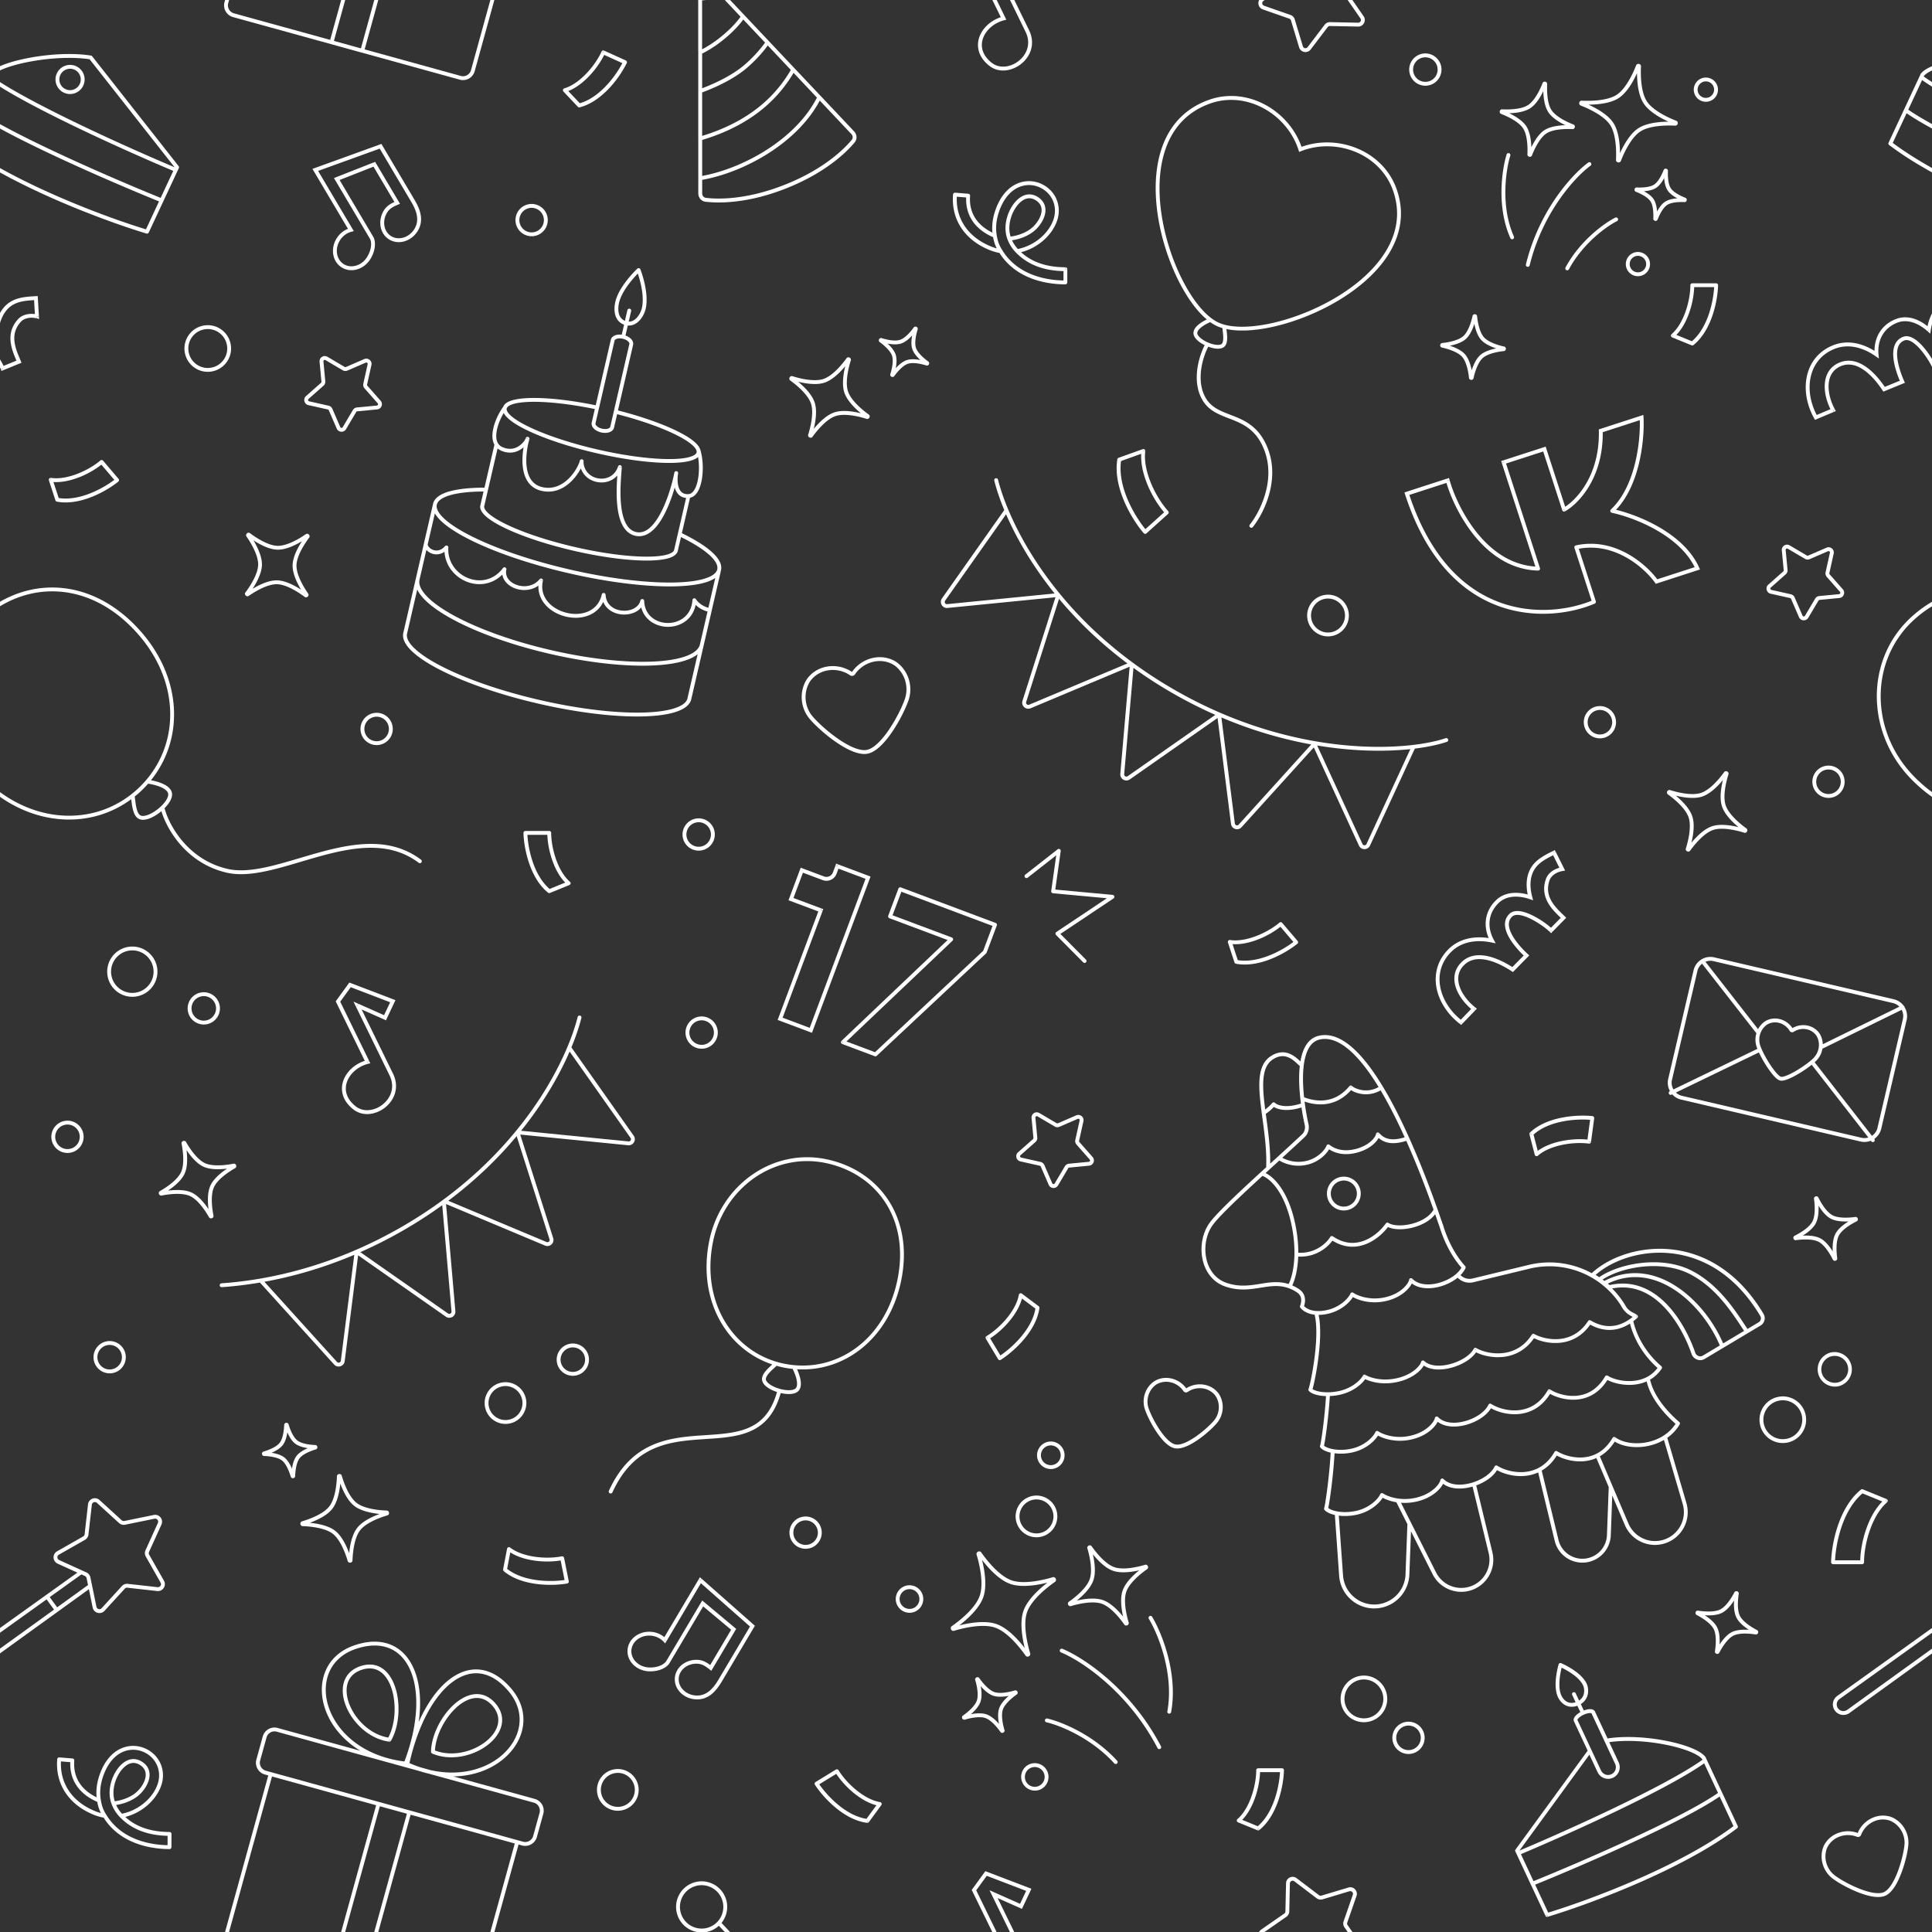 <svg width="250" height="250" viewBox="0 0 1000 1000" fill="none" xmlns="http://www.w3.org/2000/svg"><rect x="0" y="0" width="1000" height="1000" fill="#333333" stroke="none"/><g clip-path="url(#a)"><path fill="none" d="M0 0h1000v1000H0z"/><path d="M693.51 609.285a8.757 8.757 0 0 0-6.45 10.56c1.14 4.7 5.86 7.59 10.56 6.45 4.7-1.14 7.59-5.87 6.45-10.56-1.14-4.7-5.86-7.59-10.56-6.45zm3.65 15.07c-3.62.88-7.27-1.35-8.15-4.97-.88-3.62 1.35-7.27 4.97-8.15 3.62-.88 7.27 1.35 8.15 4.97.88 3.62-1.35 7.27-4.97 8.15zM976.75 777.585c.27-.23.39-.58.34-.92a1.01 1.01 0 0 0-.61-.76l-.38.93.65.76v-.01zM651.22 915.245c-.55 0-1 .45-1 1 0 3.92-.83 8.88-2.48 13.57-1.65 4.71-4.09 9.02-7.23 11.73-.26.22-.39.57-.33.92.06.34.29.63.61.76l10.06 4.11.38-.92.63.78c4.96-4.01 8.09-10.05 10-15.86 1.91-5.83 2.63-11.55 2.71-15.07 0-.27-.1-.53-.28-.72-.19-.19-.45-.3-.71-.3h-12.36zm8.73 15.46c-1.79 5.45-4.63 10.87-8.93 14.54l-8.05-3.29c2.93-2.99 5.14-7.16 6.66-11.47 1.58-4.51 2.44-9.26 2.57-13.24h10.32c-.18 3.37-.9 8.37-2.57 13.46zM951.53 717.535a8.962 8.962 0 0 0-3.73-17.53 8.962 8.962 0 0 0 3.73 17.53zm-3.32-15.57c3.76-.8 7.46 1.6 8.26 5.36.8 3.76-1.6 7.46-5.36 8.25-3.76.8-7.45-1.6-8.25-5.36-.8-3.76 1.6-7.46 5.35-8.26v.01zM730.02 661.625c-.36.12-.63.44-.68.82l.99.14.72-.69a.995.995 0 0 0-1.03-.26v-.01zM0 36.455c.91-.43 1.92-.86 3.04-1.27 3.6-1.33 8.16-2.51 13.16-3.41 9.86-1.78 21.27-2.45 30.19-1.09l43.98 55.89c-11.89-5.01-30.64-13.25-48.89-22.01-15.86-7.61-31.27-15.56-41.48-22.08v2.37c10.33 6.47 25.32 14.18 40.62 21.51 18.33 8.79 37.16 17.07 49.07 22.09l-6.53 13.97c-12.15-4.93-31.02-12.92-49.32-21.37-12.32-5.69-24.32-11.55-33.83-16.81v2.29c9.44 5.17 21.11 10.85 32.99 16.34 18.29 8.44 37.13 16.42 49.31 21.37l-6.76 14.46c-16.43-5-48.81-16.77-75.55-31.73v2.28c27.2 15.07 59.81 26.81 75.8 31.62.48.14.98-.09 1.19-.53l7.49-16.04c.05-.07.1-.13.13-.2.02-.05.01-.09.03-.14l7.92-16.95c.16-.34.11-.74-.12-1.04l-44.73-56.84c-.16-.2-.38-.33-.63-.37-9.28-1.48-21.12-.79-31.25 1.04-5.07.92-9.75 2.12-13.49 3.5-.83.31-1.61.62-2.35.95v2.2H0z" fill="#fff"/><path d="M43.09 44.315c1.76-3.77.14-8.26-3.63-10.02-3.77-1.76-8.26-.12-10.02 3.65-1.76 3.77-.14 8.26 3.63 10.02 3.77 1.76 8.26.12 10.02-3.65zm-11.84-5.53a5.543 5.543 0 0 1 7.36-2.68c2.77 1.29 3.96 4.59 2.67 7.36a5.543 5.543 0 0 1-7.36 2.68c-2.77-1.29-3.96-4.59-2.67-7.37v.01zM448.8 943.495c.36.04.72-.11.94-.4l-.81-.59-.13.99zM650.85 947.345c.34.14.72.09 1.01-.14l-.63-.78-.38.92zM697.34 995.115l4.78-13.74c.92-2.63-1.54-5.2-4.21-4.39l-13.93 4.18c-.43.13-.9.05-1.26-.22l-11.59-8.8c-2.22-1.69-5.42-.14-5.48 2.65l-.32 14.54c-.01.45-.24.87-.61 1.13l-11.95 8.3a3.5 3.5 0 0 0-1.08 1.23h2.83l11.33-7.88c.9-.62 1.44-1.63 1.47-2.73l.32-14.54c.03-1.15 1.35-1.79 2.27-1.1l11.59 8.8c.87.66 2 .86 3.05.55l13.93-4.19c1.11-.33 2.12.73 1.74 1.82l-4.78 13.74c-.36 1.03-.2 2.17.42 3.07l1.71 2.465H700l-2.5-3.605c-.26-.37-.32-.84-.17-1.27l.01-.01zM613.85 748.715c2.01-.81 4.12-2.04 6.15-3.44 4.04-2.78 7.82-6.28 9.83-8.63 3.58-4.19 4.15-10.5.99-15.28v-.02l-.03-.02c-3.94-5.36-11.47-6.16-16.8-2.73-3.7-5.15-11-7.16-16.63-3.62h-.02l-.02.03.57.82-.58-.82c-4.7 3.29-6.48 9.37-4.68 14.58 1.01 2.92 3.25 7.57 5.99 11.63 1.37 2.03 2.89 3.95 4.46 5.45 1.55 1.48 3.26 2.63 5.01 2.96 1.75.33 3.76-.11 5.75-.92l.01.01zm-5.55-.13.17-.92c-1.19-.23-2.56-1.07-4.01-2.44-1.43-1.36-2.85-3.15-4.18-5.12-2.65-3.93-4.81-8.42-5.76-11.16-1.52-4.39 0-9.52 3.92-12.28 4.72-2.96 11.04-1.22 14.12 3.38.26.39.67.59 1.02.66.35.07.8.03 1.18-.24l-.51-.74.03.05.48.69c4.56-3.16 11.07-2.45 14.38 2.03 2.64 4 2.17 9.32-.85 12.85-1.89 2.21-5.54 5.59-9.45 8.28-1.95 1.34-3.93 2.49-5.76 3.23-1.85.75-3.43 1.03-4.62.81l-.19.98v-.06h.03zM532.49 857.335c.33-.17.99-.71.73-1.56-.69-2.3-1.66-6.01-2.17-9.98-.52-3.99-.55-8.12.56-11.31 1.11-3.19 3.69-6.41 6.56-9.23 2.86-2.8 5.93-5.11 7.89-6.49.73-.51.55-1.34.39-1.67-.16-.33-.7-.99-1.55-.73-2.3.69-6.01 1.66-9.98 2.17-3.99.52-8.12.55-11.31-.56-3.19-1.11-6.41-3.68-9.23-6.56-2.8-2.86-5.11-5.93-6.49-7.89-.51-.73-1.34-.55-1.67-.39-.33.16-.99.7-.73 1.55.69 2.3 1.66 6.01 2.17 9.98.52 3.99.55 8.12-.56 11.31-1.11 3.19-3.68 6.41-6.56 9.23-2.86 2.8-5.93 5.11-7.89 6.49-.73.51-.55 1.34-.39 1.67.16.33.7.99 1.55.73 2.3-.69 6.01-1.66 9.98-2.18 3.99-.52 8.12-.55 11.31.56 3.19 1.11 6.41 3.68 9.23 6.57 2.8 2.86 5.11 5.93 6.49 7.89.51.73 1.34.55 1.67.39v.01zm-16.74-16.73c-3.63-1.26-8.14-1.18-12.22-.66-2.53.33-4.94.83-6.97 1.34 1.66-1.29 3.55-2.87 5.37-4.65 2.95-2.89 5.79-6.37 7.05-10.01 1.26-3.63 1.18-8.13.66-12.22-.33-2.53-.83-4.94-1.34-6.98 1.29 1.66 2.87 3.55 4.65 5.37 2.89 2.95 6.37 5.79 10 7.05 3.63 1.26 8.14 1.18 12.23.66 2.53-.33 4.94-.83 6.97-1.34-1.66 1.29-3.55 2.87-5.37 4.65-2.95 2.88-5.79 6.37-7.05 10-1.26 3.63-1.18 8.14-.66 12.23.33 2.53.83 4.94 1.34 6.98-1.29-1.66-2.87-3.55-4.65-5.37-2.89-2.95-6.37-5.79-10.01-7.05zM522.3 880.335c1.44-1.41 2.98-2.57 3.97-3.27.66-.47.48-1.21.36-1.47-.13-.26-.6-.86-1.37-.63-1.16.35-3.03.84-5.02 1.1-2.02.26-4.03.26-5.56-.27-1.52-.52-3.1-1.78-4.53-3.23-1.4-1.44-2.57-2.98-3.27-3.97-.47-.66-1.21-.48-1.47-.36-.26.13-.86.6-.63 1.38.35 1.16.84 3.03 1.09 5.02.26 2.02.26 4.04-.26 5.56-.53 1.52-1.78 3.1-3.23 4.53-1.44 1.4-2.98 2.56-3.97 3.26-.66.47-.48 1.21-.35 1.47.12.26.6.86 1.37.63 1.16-.35 3.03-.84 5.02-1.09 2.02-.26 4.04-.27 5.56.26 1.52.53 3.1 1.78 4.53 3.23 1.41 1.44 2.57 2.98 3.27 3.97.47.67 1.21.49 1.47.36s.86-.6.63-1.37c-.35-1.17-.84-3.04-1.09-5.03-.26-2.02-.26-4.03.26-5.55.53-1.53 1.78-3.11 3.23-4.53h-.01zm-5.48 10.34c.07.56.16 1.1.26 1.63-.35-.4-.72-.81-1.12-1.22-1.49-1.52-3.34-3.04-5.3-3.72-1.96-.68-4.35-.63-6.47-.36-.56.07-1.11.16-1.63.26.4-.35.81-.73 1.22-1.12 1.52-1.49 3.04-3.33 3.72-5.3.68-1.96.63-4.35.36-6.47-.07-.55-.16-1.1-.26-1.62.35.4.72.81 1.12 1.21 1.49 1.52 3.34 3.04 5.3 3.72 1.96.68 4.35.63 6.47.36.56-.07 1.11-.16 1.63-.26-.4.35-.81.73-1.22 1.12-1.52 1.49-3.04 3.33-3.73 5.3-.68 1.96-.63 4.36-.36 6.47h.01zM706.02 867.285c-6.66-.03-12.09 5.34-12.12 12.01-.03 6.66 5.34 12.09 12.01 12.12 6.66.03 12.09-5.34 12.12-12.01.03-6.66-5.34-12.09-12.01-12.12zm-.11 22.13a10.07 10.07 0 0 1-10.02-10.11c.03-5.56 4.56-10.04 10.11-10.02 5.56.03 10.04 4.56 10.02 10.12-.03 5.55-4.56 10.04-10.11 10.01zM1000 853.345l-43.86 31.66a3.438 3.438 0 1 1-4.02-5.58l47.88-34.3v-2.46l-49.04 35.14c-2.47 1.76-3.01 5.21-1.2 7.65a5.44 5.44 0 0 0 7.55 1.18l42.69-30.82v-2.47zM605.02 886.975c.54.1 1.06-.26 1.16-.81 3.68-20.33-5.03-41.32-9.83-49.3a.995.995 0 0 0-1.37-.34c-.47.29-.62.9-.34 1.37 4.68 7.76 13.13 28.25 9.58 47.92-.1.54.26 1.06.81 1.16h-.01zM0 853.325v2.47l46.01-33.22 1.95 9.49c.59 2.86 4.18 3.85 6.15 1.69l10.48-11.46c.34-.37.84-.56 1.34-.5l15.43 1.72c2.9.32 4.95-2.78 3.51-5.32l-7.66-13.5a1.57 1.57 0 0 1-.06-1.43l6.41-14.14c1.21-2.66-1.11-5.57-3.98-4.98l-15.21 3.11c-.49.1-1.01-.04-1.38-.38l-11.47-10.46c-2.16-1.97-5.64-.66-5.97 2.24l-1.74 15.43c-.06.5-.35.95-.79 1.2l-13.49 7.68c-2.54 1.45-2.37 5.16.29 6.37l10.23 4.65L0 842.655v2.46l24.12-17.28 3.85 5.3L0 853.325zm30.51-48.64 13.49-7.68c.99-.57 1.66-1.57 1.79-2.71l1.74-15.43c.14-1.28 1.68-1.86 2.63-.99l11.47 10.46c.84.77 2.01 1.09 3.13.86l15.21-3.11c1.26-.26 2.29 1.02 1.75 2.2l-6.41 14.14c-.47 1.04-.42 2.25.15 3.24l7.66 13.5c.64 1.12-.27 2.49-1.55 2.35l-15.43-1.72a3.58 3.58 0 0 0-3.04 1.14l-10.48 11.46c-.87.95-2.45.52-2.71-.75l-3.13-15.21a3.594 3.594 0 0 0-2.02-2.54l-14.13-6.42c-1.17-.53-1.25-2.17-.13-2.81l.01.02zm-4.77 21.98 16.4-11.75 1.8.82c.46.21.79.62.89 1.12l.73 3.57-15.98 11.53-3.85-5.29h.01zM785.24 957.845l-.81-.59c-.22.29-.25.68-.1 1.01l7.92 16.95s0 .1.03.14c.03.08.09.14.14.21l7.49 16.03.91-.43.29.95c20.73-6.23 69.41-24.12 98.01-45.8.38-.29.5-.8.3-1.22l-16.64-35.62a.858.858 0 0 0-.13-.2c-1.43-1.77-4.26-3.37-7.77-4.74-3.56-1.4-8.01-2.62-12.84-3.56-9.55-1.85-20.75-2.57-29.97-1.15l-6.5-13.92c-.27-.59-.79-.91-1.28-1.07-.49-.16-1.05-.2-1.61-.16-.87.05-1.88.29-2.9.67l-1.55-3.32c2.03-1.24 3.12-3.04 3.56-4.88.48-2.06.16-4.19-.55-5.7-1.52-3.24-4.9-5.89-7.74-7.69-1.45-.91-2.8-1.63-3.79-2.13-.5-.24-.91-.43-1.19-.56-.14-.07-.26-.12-.33-.15-.04-.02-.07-.03-.09-.04-.01 0-.02-.01-.02-.01h-.01l-.25.59.25-.6c-.26-.11-.56-.1-.82.02a.99.99 0 0 0-.53.62v.04c0 .02-.02.05-.03.09-.02.08-.06.2-.1.35-.08.31-.19.75-.32 1.29-.25 1.09-.56 2.6-.79 4.3-.44 3.35-.58 7.65.91 10.83.88 1.87 2.29 3.52 4.19 4.39 1.7.77 3.69.88 5.86.1l1.55 3.31c-.96.54-1.79 1.16-2.38 1.79-.39.41-.72.87-.91 1.35-.19.48-.28 1.08 0 1.66l7.07 15.14-37.28 51.11.81.59-.06.01zm103.99-29.82c-9.64 6.69-27.55 15.69-46.16 24.29-18.3 8.44-37.17 16.43-49.32 21.37l-6.53-13.98c11.91-5.01 30.74-13.29 49.07-22.08 18.1-8.68 35.76-17.88 45.78-24.93l7.17 15.33h-.01zm-94.64 47.47c12.18-4.94 31.03-12.92 49.31-21.37 18.42-8.49 36.31-17.48 46.18-24.26l7.17 15.34c-28.02 20.97-74.94 38.38-95.9 44.76l-6.76-14.47zm13.04-113.7c-.16-.05-.29-.09-.4-.12l.4.12zm-.69-.21c-.15-.04-.21-.06-.24-.07l.24.07zm4.42 19.39c-1.37-.62-2.48-1.86-3.21-3.42-1.22-2.62-1.17-6.42-.74-9.72.21-1.62.51-3.06.75-4.1.05-.2.09-.37.13-.54.15.07.3.14.48.23.95.48 2.24 1.16 3.61 2.03 2.79 1.76 5.74 4.16 7 6.85.53 1.13.79 2.79.42 4.39-.31 1.31-1.05 2.58-2.47 3.51l-1.75-3.75c-.23-.5-.83-.72-1.33-.49-.5.24-.72.83-.48 1.33l1.76 3.77c-1.65.56-3.04.43-4.17-.09zm5.65 8.4c.56-.6 1.49-1.27 2.66-1.82 1.17-.54 2.28-.83 3.1-.88.41-.02.7.02.87.07.07.02.1.04.11.05l12.25 26.23c.93 1.99.06 4.38-1.95 5.32-2.01.94-4.4.08-5.34-1.92l-12.25-26.22s0-.05.03-.12c.07-.17.22-.41.51-.71h.01zm9.9 27.9c1.41 3 5 4.28 7.99 2.88 2.99-1.4 4.32-4.97 2.92-7.98l-4.88-10.44c8.82-1.25 19.5-.56 28.7 1.22 4.75.92 9.07 2.11 12.49 3.45 3.41 1.34 5.78 2.75 6.88 4.07l.18.39c-9.81 6.96-27.5 16.19-45.78 24.96s-37.06 17.03-48.94 22.03l36.2-49.64 4.23 9.07.01-.01zM698.4 562.225l.77.64.74-.68a.998.998 0 0 0-.76-.32 1 1 0 0 0-.75.36zM948.78 809.615h15.05c.56 0 1-.45 1-1 0-4.8 1.02-10.89 3.04-16.63 2.02-5.76 5.01-11.06 8.88-14.39l-.65-.76.38-.93-12.27-5.02a.98.98 0 0 0-1 .15c-6.02 4.85-9.81 12.17-12.13 19.24-2.33 7.09-3.21 14.04-3.3 18.31-.01.27.09.53.28.72.19.19.45.3.72.3v.01zm4.2-18.71c2.2-6.71 5.71-13.41 11.05-17.93l10.26 4.2c-3.65 3.64-6.42 8.78-8.31 14.15-1.95 5.56-3 11.43-3.12 16.3h-13.04c.2-4.14 1.08-10.37 3.16-16.71v-.01zM375.46 982.115c-2.7-6.79-10.39-10.11-17.18-7.41-6.79 2.7-10.1 10.39-7.4 17.18 1.74 4.38 5.56 7.3 9.87 8.11h4.9c.81-.15 1.62-.38 2.41-.7 1.53-.61 2.87-1.48 4.02-2.53l3.04 3.23h2.75l-4.42-4.68c2.9-3.6 3.84-8.61 2.01-13.2zm-8.14 15.32c-5.76 2.29-12.29-.53-14.58-6.29-2.29-5.76.52-12.29 6.28-14.58 5.76-2.29 12.29.52 14.58 6.29 2.29 5.76-.52 12.29-6.29 14.58h.01zM978.92 940.485l-.43 1.06.38-1.08c-7.08-2.46-14.61 1.65-17.32 8.28-6.72-2.48-14.84.3-17.8 7.19l.96.41-.09-.04-.86-.38v.02l-.02.02c-2.26 6.03-.03 12.8 4.95 16.47 2.81 2.08 7.87 4.97 13.03 7 2.58 1.02 5.22 1.84 7.63 2.22 2.39.38 4.69.35 6.51-.45 1.81-.79 3.38-2.47 4.72-4.49 1.35-2.04 2.53-4.54 3.52-7.13 1.98-5.18 3.27-10.87 3.63-14.34.66-6.16-2.83-12.36-8.8-14.77l-.01.01zm6.82 14.56c-.35 3.29-1.59 8.81-3.52 13.83-.96 2.51-2.08 4.87-3.32 6.74-1.25 1.9-2.56 3.2-3.86 3.77-1.29.58-3.14.66-5.38.3-2.23-.35-4.72-1.11-7.22-2.1-5.01-1.97-9.92-4.78-12.58-6.75-4.28-3.15-6.18-8.97-4.27-14.11 2.53-5.88 9.64-8.35 15.54-6.01.46.18.93.11 1.27-.04.35-.15.71-.45.88-.91h.01l-.41-.15-1.14-.44 1.55.59c2.25-5.93 8.85-9.49 14.88-7.42 5.11 2.05 8.13 7.4 7.57 12.7zM997.7 171.455l1.38 1.24.28-1.84-.99-.14-.67.74zM506.97 19.005c-.9 2.46-1.06 5.13-.24 7.77.82 2.64 2.6 5.17 5.48 7.39 4.99 3.85 11.84 2.57 16.47-1.19 4.69-3.81 7.38-10.36 3.96-17.37l-7.62-15.6h-2.23l8.05 16.48c2.94 6.02.69 11.6-3.42 14.94-4.17 3.38-9.96 4.26-13.98 1.16-2.61-2.01-4.11-4.22-4.79-6.4-.68-2.18-.55-4.4.21-6.49 1.53-4.2 5.65-7.83 10.83-9.19l1.18-.31-.54-1.1-4.44-9.1h-2.23l4.36 8.91c-5.2 1.72-9.37 5.54-11.04 10.09l-.01.01z" fill="#fff"/><path d="M981.23 165.165c-7.19 2.86-10.98 9.09-10.99 16.45-6.42-3.98-14.05-5.87-21.49-2.88-7.55 3.03-11.97 9-13.5 15.96-1.52 6.93-.16 14.83 3.75 21.84l.43.78 9.77-4.11-.38-.92.88-.48c-2.19-4.04-3.51-8.87-3.18-13.07.33-4.15 2.26-7.63 6.58-9.33 4.17-1.64 8.27-.33 12.02 2.39 3.74 2.72 6.97 6.76 9.25 10.22l.45.69.76-.31 10.41-4.27-.42-.94c-1.24-2.77-3.01-7.47-3.51-11.81-.25-2.17-.16-4.17.4-5.76.55-1.56 1.56-2.75 3.26-3.41 1.06-.41 2.35-.18 3.88.74 1.51.91 3.09 2.39 4.59 4.14 2.52 2.95 4.68 6.47 5.81 8.8v-4.13c-1.19-1.95-2.67-4.07-4.29-5.97-1.57-1.83-3.31-3.49-5.09-4.55-1.76-1.06-3.73-1.61-5.62-.88-2.31.89-3.7 2.56-4.42 4.6-.71 2-.77 4.34-.51 6.66.48 4.17 2.04 8.54 3.27 11.45l-7.77 3.18c-2.31-3.41-5.51-7.32-9.28-10.06-4.03-2.93-8.86-4.61-13.92-2.63-5.19 2.03-7.47 6.29-7.84 11.03-.34 4.34.89 9.12 2.92 13.2l-7.12 3c-3.37-6.43-4.47-13.5-3.11-19.65 1.39-6.37 5.4-11.77 12.28-14.53 7.24-2.91 14.82-.74 21.25 3.73l1.76 1.22-.19-2.13c-.66-7.43 2.74-13.64 9.66-16.39 5.5-2.18 11.31.47 15.73 4.43l.67-.75.99.15c.15-1.06.37-2.1.64-3.13v-5.45c-1.11 2.06-1.85 4.3-2.31 6.56-4.5-3.57-10.5-6.04-16.46-3.68h-.01zM801.73 719.125c-.27.06-.5.24-.64.48l.87.49.55-.83c-.23-.15-.51-.2-.78-.14zM705.98 711.535a.98.98 0 0 0-.62.54l.91.42.53-.85c-.24-.15-.54-.19-.82-.11zM253.83 999.995h2.07l12.5-45.28 1.77.49c3.35.92 6.81-1.04 7.73-4.39l3.3-11.96a6.283 6.283 0 0 0-4.39-7.73l-42.19-11.65c10.5-.15 19.54-3.66 25.98-9.05 5.51-4.62 9.14-10.61 10.08-17.02.95-6.43-.81-13.18-5.91-19.23-5.03-5.98-10.48-9.22-16.02-9.93-5.55-.71-11.02 1.13-16.05 4.97-6.08 4.64-11.58 12.26-15.97 22.08 1.5-10.8.59-20.27-2.49-27.44-2.52-5.88-6.51-10.26-11.81-12.48-5.3-2.23-11.77-2.25-19.16.3-7.48 2.58-12.44 7.48-14.89 13.48-2.44 5.98-2.37 12.99.04 19.77 2.85 8.02 8.96 15.76 18.11 21.28l-42.8-11.81a6.283 6.283 0 0 0-7.73 4.39l-3.3 11.96c-.92 3.34 1.04 6.81 4.39 7.73l1.77.49L116.49 1000h2.07l22.22-80.495 53.91 14.88L176.58 1000h2.07l17.96-65.085 14 3.86-16.9 61.225h2.08l16.75-60.695 53.91 14.88L253.81 1000l.02-.005zm-19.9-129.2c4.72-3.6 9.68-5.2 14.59-4.58 4.91.63 9.94 3.52 14.75 9.23 4.75 5.64 6.32 11.83 5.46 17.66-.86 5.85-4.19 11.42-9.39 15.77-8.33 6.97-21.44 10.75-36.59 7.31l-5.03-1.39c-1.9-.62-3.83-1.35-5.79-2.21 4.44-19.78 12.65-34.65 22.01-41.8l-.01.01zm-63.6 13.45c-2.27-6.4-2.3-12.88-.07-18.34 2.22-5.44 6.72-9.94 13.69-12.35 7.05-2.43 13-2.34 17.74-.35 4.73 1.99 8.38 5.92 10.74 11.43 4.68 10.91 4.18 27.88-3.1 47.1-21.31-2.67-34.51-14.86-38.99-27.49h-.01zm-35.68 27.02 3.3-11.96a4.285 4.285 0 0 1 5.27-2.99l73.99 20.42c1.68.54 3.34 1 4.98 1.38l54.1 14.93c2.28.63 3.62 2.99 2.99 5.27l-3.3 11.96a4.285 4.285 0 0 1-5.27 2.99l-1.77-.49-.27-.08-56.52-15.6h-.01l-74.5-20.56a4.285 4.285 0 0 1-2.99-5.27z" fill="#fff"/><path d="m224.1 906.715-1-.02c0 .41.23.78.61.94 9.46 4.02 20.78 1.39 28.16-4.02 3.7-2.72 6.52-6.2 7.58-10.03 1.08-3.88.33-8-2.9-11.8-3.21-3.78-6.99-5.23-10.86-4.87-3.8.36-7.55 2.45-10.83 5.43-6.54 5.95-11.59 15.83-11.77 24.35l1 .02h.01zm12.11-22.89c3.09-2.82 6.45-4.61 9.67-4.91 3.16-.3 6.32.83 9.15 4.17 2.82 3.31 3.39 6.75 2.5 9.97-.91 3.26-3.37 6.4-6.84 8.94-6.78 4.97-17 7.34-25.55 4.04.41-7.73 5.05-16.73 11.08-22.21h-.01zM998.49 37.245c.46-.26.97-.52 1.51-.78v-2.2c-.91.4-1.75.82-2.5 1.24-1.35.77-2.47 1.61-3.21 2.52-.05.06-.09.13-.13.21l-16.64 35.61c-.2.43-.07.94.31 1.22 6.53 4.95 14.12 9.7 22.17 14.17v-2.28c-7.35-4.12-14.27-8.48-20.32-13l7.17-15.34c3.49 2.4 7.98 5.07 13.15 7.9v-2.29c-4.84-2.68-9.04-5.2-12.29-7.45l7.16-15.33c1.54 1.08 3.25 2.21 5.13 3.39v-2.37c-1.55-.99-2.98-1.94-4.27-2.86l.18-.39c.52-.62 1.37-1.28 2.57-1.97h.01zM48.54 939.335c1.71.69 3.41 1.17 5.1 1.48 7.4 11.81 21.1 16.22 34.09 16.27.27 0 .52-.1.71-.29.19-.19.29-.44.3-.71l.02-6.85a.99.99 0 0 0-1-1c-8.56-.04-16.65-2.06-22.92-7.79 4.4-1.12 8.35-3.31 11.49-6.05 3.36-2.92 5.98-6.61 7.26-10.59 2.07-6.47-.1-13.29-5.65-17.23-3.2-2.26-7.23-3.38-11.38-2.72-6.67 1.05-12.31 6.37-15.27 15.58-1.23 3.82-1.61 7.46-1.28 10.86-3.73-1.8-6.64-4.18-8.62-7.07-2.25-3.29-3.32-7.29-2.94-11.96a.969.969 0 0 0-.24-.73.967.967 0 0 0-.68-.35l-6.83-.56c-.55-.04-1.03.37-1.08.92-1.09 13.39 6.46 23.75 18.93 28.79h-.01zm18.32-33.51c3.59-.56 7.1.4 9.91 2.38 4.82 3.42 6.71 9.32 4.9 14.99-1.14 3.57-3.53 6.97-6.66 9.69-3.2 2.79-7.32 4.96-11.88 5.88-1-1.09-2.12-2.57-3.02-4.52 3.84-.52 8.5-2.22 11.71-5.02 2.33-2.03 4.49-5.04 5.28-8.16.4-1.57.46-3.21-.02-4.77-.49-1.57-1.5-2.99-3.14-4.14-1.86-1.31-3.73-1.8-5.53-1.63-1.78.16-3.4.97-4.79 2.09-2.76 2.22-4.82 5.81-5.82 8.92-1.49 4.62-1.31 8.57-.15 11.94 0 0 .03.07.04.11.02.05.03.09.04.14 0 .03.03.05.04.07 1.36 3.62 3.46 5.97 4.92 7.37 6.62 6.51 15.2 8.85 24.06 9.05l-.02 4.85c-12.45-.26-24.99-4.68-31.64-15.66-.01-.02-.04-.03-.05-.05-1.26-2.02-2.2-3.86-2.84-7.57v-.02c-.63-3.57-.38-7.49.98-11.72 2.81-8.73 7.98-13.32 13.68-14.22zm8.31 11.06c.35 1.13.32 2.39 0 3.69-.67 2.63-2.55 5.31-4.66 7.14-3 2.61-7.53 4.2-11.14 4.6-.86-2.83-.96-6.17.33-10.17.92-2.85 2.79-6.07 5.17-7.97 1.18-.95 2.43-1.54 3.73-1.66 1.27-.12 2.68.21 4.2 1.27 1.3.92 2.04 1.99 2.38 3.1h-.01zm-43.62-5.18 4.84.39c-.19 4.68.97 8.8 3.33 12.25 2.43 3.56 6.07 6.32 10.61 8.29.48 2.55 1.12 4.3 1.9 5.81-.98-.26-1.96-.58-2.94-.98-11.46-4.63-18.29-13.87-17.73-25.77l-.01.01zM201.39 901.475c.41.05.8-.14 1-.5l-.87-.49-.14.99h.01zM1000 409.995c-3.45-2.52-6.77-5.44-9.93-8.76-22.18-23.34-22.1-58.86-.24-79.63a59.18 59.18 0 0 1 10.17-7.78v-2.33c-4.08 2.36-7.96 5.26-11.55 8.67-22.73 21.6-22.7 58.39.17 82.46 3.6 3.78 7.42 7.05 11.38 9.83v-2.46zM944.69 396.465a8.351 8.351 0 0 0-6.43 9.91c.96 4.51 5.39 7.39 9.9 6.43 4.51-.96 7.39-5.4 6.43-9.91s-5.39-7.39-9.9-6.43zm3.06 14.38a6.358 6.358 0 0 1-7.54-4.89 6.348 6.348 0 0 1 4.89-7.53 6.358 6.358 0 0 1 7.54 4.89c.73 3.43-1.46 6.8-4.89 7.53zM908.7 845.975c.81.13 1.2-.54 1.29-.82.09-.28.17-1.05-.55-1.42-1.16-.61-2.98-1.63-4.72-2.93-1.76-1.31-3.33-2.84-4.12-4.4-.79-1.57-1.07-3.74-1.08-5.93 0-2.17.25-4.24.45-5.53.13-.81-.54-1.2-.82-1.29-.28-.09-1.05-.17-1.43.55-.6 1.16-1.63 2.98-2.93 4.72-1.32 1.76-2.83 3.33-4.4 4.12-1.57.79-3.74 1.07-5.93 1.08-2.17 0-4.24-.25-5.54-.46-.81-.13-1.2.54-1.29.82-.09.28-.17 1.05.55 1.42 1.16.6 2.98 1.63 4.72 2.93 1.76 1.32 3.33 2.84 4.12 4.4.79 1.57 1.07 3.74 1.08 5.93 0 2.17-.25 4.25-.45 5.54-.13.81.54 1.2.82 1.29.28.09 1.05.17 1.43-.55.6-1.16 1.63-2.98 2.93-4.72 1.32-1.76 2.84-3.33 4.4-4.12 1.57-.79 3.74-1.07 5.93-1.08 2.17 0 4.24.25 5.53.46l.01-.01zm-12.37-1.16c-1.99 1-3.73 2.88-5.11 4.71-.42.57-.82 1.14-1.18 1.7.04-.66.07-1.35.06-2.06-.01-2.3-.3-4.84-1.3-6.83-1-1.99-2.87-3.73-4.71-5.1-.57-.42-1.14-.82-1.7-1.18.66.04 1.36.07 2.06.06 2.29 0 4.84-.3 6.82-1.29 1.99-1 3.73-2.88 5.1-4.71.42-.57.82-1.14 1.18-1.7-.04.66-.07 1.36-.06 2.06 0 2.29.3 4.84 1.3 6.82 1 1.99 2.88 3.73 4.71 5.1.57.42 1.14.82 1.7 1.18-.66-.04-1.36-.07-2.07-.06-2.29 0-4.84.3-6.82 1.29l.02.01zM834.63 744.255l.86.51.59-.8c-.23-.17-.52-.23-.79-.17-.28.06-.52.23-.66.47v-.01z" fill="#fff"/><path d="M198.27 863.825c-3.13-2.29-7.12-2.99-11.82-1.39-4.72 1.61-7.48 4.76-8.54 8.65-1.05 3.83-.42 8.26 1.37 12.49 3.56 8.43 11.93 16.5 22.11 17.9l.14-.99.87.49c4.22-7.39 4.95-18.47 2.39-26.93-1.28-4.25-3.43-7.96-6.51-10.22h-.01zm2.71 35.55c-9.03-1.55-16.59-8.83-19.86-16.58-1.67-3.96-2.18-7.92-1.28-11.19.88-3.21 3.14-5.87 7.26-7.27 4.14-1.41 7.43-.76 9.99 1.11 2.61 1.91 4.57 5.17 5.78 9.18 2.36 7.79 1.72 17.9-1.89 24.75zM712.86 586.205c-.38.12-.65.45-.69.84l.99.11.75-.66a.992.992 0 0 0-1.05-.29zM361.42 26.515v44.45h.01l.01 29.12c0 2.13 1.47 4.06 3.71 4.33 6.09.73 21.22 1.27 41.95-6.98 20.72-8.24 31.36-19.02 35.28-23.73 1.44-1.73 1.19-4.14-.28-5.69l-16.83-17.83-.48-.5-26.24-27.79-.55-.59L377.91.015h-2.75l8.16 8.65c-1.62 2.24-3.66 4.59-6.28 7.02-4.94 4.59-9.5 7.68-13.63 9.85V.165c.64-.01 1.3-.06 1.95-.17h-4.33c.12.02.24.05.37.06v26.46h.02zm35.97-2.98 11.94 12.65c-10.44 18.07-27.18 28.44-45.9 34.16v-22.5c7.91-2.95 17.28-7.44 23.8-13.25 4.36-3.88 7.65-7.6 10.15-11.06h.01zm25.46 26.98c-5.45 10.71-14.95 19.92-25.88 26.94-10.75 6.9-22.79 11.63-33.53 13.6v-18.62c19.09-5.72 36.42-16.24 47.31-34.74l12.09 12.82h.01zm17.99 21.89c-3.74 4.49-14.11 15.05-34.48 23.15-20.37 8.1-35.17 7.55-40.97 6.85-1.12-.14-1.94-1.1-1.94-2.34v-6.98c11.1-1.98 23.54-6.84 34.6-13.95 10.92-7.01 20.55-16.24 26.26-27.08l16.34 17.32c.85.9.92 2.17.2 3.04l-.01-.01zm-62.44-55.29c2.59-2.41 4.66-4.75 6.32-7.01l1.14 1.21 10.13 10.73c-2.44 3.42-5.69 7.14-10.08 11.04-6.07 5.4-14.82 9.69-22.48 12.61v-17.95c4.53-2.27 9.55-5.58 14.98-10.63h-.01z" fill="#fff"/><path d="M912.83 680.095c-13.54-22.69-31.7-31.97-48.61-33.49-16.55-1.5-31.85 4.44-40.34 12.39-9.65-5.24-21.2-7.05-32.67-4.27l-29.05 7.03c-2.29.55-4.6-.18-6.2-1.74 1.09-1.11 1.99-2.32 2.57-3.62.17-.37.1-.8-.18-1.09-2.02-2.18-7.94-9.32-11.54-21.61a.998.998 0 0 0-.15-.29c-6.78-19.93-16.55-45.4-27.6-65.29-5.56-10-11.47-18.66-17.54-24.48-6.05-5.81-12.44-8.99-18.89-7.53-3.55.8-5.98 3.27-7.55 6.59-.92 1.95-1.56 4.23-1.98 6.69-1.31-1.23-3.07-2.83-5.2-3.8-1.39-.63-2.97-1.02-4.72-.89-1.76.13-3.62.77-5.61 2.1-3.17 2.12-4.73 5.49-5.37 9.53-.64 4.02-.39 8.83.18 14.04 1.12 10.39 3.47 22.39 3 33.81-2.99 2.73-5.99 5.48-8.88 8.16-4.66 4.32-9.03 8.45-12.6 12.01-3.56 3.55-6.38 6.58-7.88 8.68-3.61 5.05-4.9 12.07-3.67 18.38 1.23 6.33 5.03 12.11 11.73 14.45 7.76 2.71 14.19 1.3 20.04.4 5.8-.89 11.09-1.31 17.17 2.67.02.02.03.04.06.06 1.39.9 1.96 2.11 2.11 3.35.16 1.28-.14 2.59-.53 3.54-.14.33-.08.71.13.99 1.18 1.53 3.59 3.19 7.39 3.62 1.43 5.81.93 14.72-.1 22.64-.53 4.06-1.19 7.81-1.78 10.65-.29 1.42-.57 2.62-.79 3.51-.24.93-.4 1.45-.46 1.58-.17.35-.11.77.14 1.07.51.6 1.33 1.1 2.29 1.48.98.4 2.19.73 3.58.94.92.14 1.94.23 3.01.27-.33 5.47-.95 11.48-1.57 16.33-.32 2.52-.64 4.72-.91 6.37-.14.83-.26 1.51-.36 2.02-.05.26-.1.46-.14.62-.02.08-.04.14-.05.19-.02.05-.02.07-.02.07-.14.33-.09.71.13 1 .51.66 1.35 1.23 2.34 1.68.84.39 1.85.72 2.98.98-.27 5.58-.94 12.23-1.63 17.76-.36 2.9-.73 5.48-1.04 7.42-.16.97-.3 1.78-.42 2.38-.06.3-.11.54-.16.73-.02.09-.04.16-.06.22-.02.06-.03.08-.02.08-.14.34-.09.72.13 1.01.52.66 1.37 1.22 2.36 1.68.85.39 1.87.72 3.02.98l2.22 31.45c.79 11.23 11.49 19.05 22.43 16.41 7.92-1.92 13.6-8.86 13.91-17l.85-22.39 11.17 22.18a16.607 16.607 0 0 0 18.73 8.67c8.91-2.16 14.39-11.13 12.23-20.04l-8.36-34.57c2.14-.79 4.18-1.83 5.95-3.05 2-1.38 3.69-3.03 4.79-4.86 3.15 1.77 8.38 3.4 13.95 3.02 2.44-.17 4.94-.73 7.36-1.83l8.57 35.42c1.91 7.9 9.87 12.76 17.77 10.85a14.713 14.713 0 0 0 11.25-13.77l.76-20.59 6.51 15.3c3.24 7.62 11.53 11.78 19.58 9.83 9.41-2.28 15.01-11.96 12.28-21.25l-9.88-33.72c2.51-1.77 4.73-4.06 6.41-6.92.25-.42.16-.95-.21-1.26-.81-.7-3.9-3.32-7.12-7.15-3.23-3.84-6.53-8.82-7.84-14.22-.05-.19-.15-.34-.28-.47 2.29-1.31 4.4-3.17 6.13-5.74.28-.42.21-.98-.17-1.31-1.6-1.4-11.15-9.3-14.51-23.22 0-.01-.01-.02-.02-.03.68-.51 1.36-1.07 2.05-1.69l-.67-.74.62-.78c-1.7-1.35-3.63-1.41-5.59-4.13a45.88 45.88 0 0 0-7.35-9.63c11.17-2.19 20.09 2.53 26.89 9.62 7.1 7.4 11.81 17.29 14.19 24.23.94 2.75 4.23 4.16 6.82 2.61l28.93-17.28c2.06-1.23 2.78-3.91 1.54-6h.02zm-10.09 8.78-10.85 6.48c-4.59-10.81-13.15-22.2-23.87-29.29-10.87-7.2-24.05-10.02-37.45-3.14-.04.02-.07.06-.11.09-.16-.12-.32-.24-.48-.37-.16-.12-.32-.24-.49-.35 4.76-3.13 12.14-5.72 20.24-6.62 8.52-.95 17.68-.03 25.27 3.95 13.56 7.11 21.77 20.18 27.74 29.26v-.01zm-184.11-55.89a.988.988 0 0 0-1.35.27c-2.01 2.88-5.82 6.68-10.64 8.68-4.77 1.98-10.54 2.22-16.7-1.98-.23-.15-.51-.21-.78-.15s-.5.23-.64.46c-1.76 2.95-7.54 8.67-16.53 8.13.02-4.62-.47-9.97-1.82-15.98-1.98-8.85-5.05-14.97-8.12-19.03-2.5-3.31-5.03-5.27-6.99-6.21 2.38-2.18 4.77-4.36 7.11-6.49 2.48 1.46 7.57 3.63 14.1 2.24 3.54-.75 6.37-2.44 8.42-4.22 1.48-1.3 2.59-2.68 3.25-3.84 2.44 1.6 6.99 3.55 13.97 1.86 4.01-.97 6.98-2.7 8.98-4.47 1-.89 1.77-1.79 2.31-2.63.14-.21.26-.42.37-.64.98.87 2.28 1.74 4.09 2.26 2.48.71 5.78.68 10.23-.74 5.31 11.89 10.1 24.32 14.11 35.6-1.96 3.58-6.47 6.13-11.34 7.36-2.41.61-4.84.87-6.98.78-2.16-.09-3.92-.54-5.06-1.26h.01zm8.45-44.32c-4.06 1.27-6.89 1.22-8.86.66-2.13-.61-3.41-1.82-4.3-2.83l-.75.66-.99-.11c-.03.28-.21.8-.65 1.48-.43.67-1.08 1.44-1.96 2.22-1.76 1.56-4.43 3.13-8.13 4.03-7.33 1.77-11.54-.86-13.28-2.21a1 1 0 0 0-1.56.46c-.32.89-1.39 2.55-3.24 4.17-1.83 1.6-4.36 3.1-7.52 3.77-5.44 1.15-9.76-.43-12.13-1.71 4.18-3.82 8.16-7.47 11.55-10.66 1.84-1.73 2.55-4.3 2.01-6.72-.77-3.5-1.5-7.53-2.03-11.71 2.72.95 6.45 1.77 10.52 1.34 4.46-.47 9.26-2.45 13.54-7.26.39.26.86.52 1.38.77 1.03.48 2.34.92 3.85 1.17 2.87.48 6.45.23 10.07-1.82.91 1.53 1.82 3.1 2.71 4.72 3.39 6.1 6.66 12.74 9.76 19.59l.01-.01zm-52.56-33.82c.24-4.41.98-8.33 2.38-11.3 1.39-2.94 3.39-4.86 6.18-5.49 5.46-1.23 11.19 1.38 17.06 7.02 4.55 4.37 9.06 10.44 13.43 17.58-3.14 1.76-6.23 1.97-8.71 1.55-1.32-.22-2.46-.61-3.33-1.01-.9-.42-1.44-.82-1.61-1.01l-.74.68-.77-.64c-4.08 4.94-8.67 6.85-12.85 7.29-4.16.44-7.98-.56-10.57-1.58-.47-4.43-.69-8.94-.47-13.1v.01zm-20.34 1.79c.59-3.72 1.97-6.48 4.51-8.18 1.74-1.16 3.28-1.66 4.64-1.77 1.36-.1 2.6.19 3.75.71 2.35 1.07 4.15 3 5.66 4.37 0 0 .02.01.03.02-.11.96-.19 1.94-.25 2.94-.29 5.25.12 11.03.84 16.5h-.09c-8.2 2.62-12.39.58-13.3-.35a.973.973 0 0 0-.74-.3.99.99 0 0 0-.73.34 23.657 23.657 0 0 1-3.64 3.36c-.18-1.41-.35-2.8-.5-4.14-.56-5.18-.78-9.77-.19-13.51l.01.01zm.98 19.89c1.46-.99 2.87-2.17 4.2-3.58 2.2 1.44 6.97 2.55 14.29.27.48 3.25 1.07 6.34 1.68 9.1.39 1.78-.13 3.61-1.43 4.84-4.71 4.43-10.5 9.71-16.45 15.14.12-8.68-1.2-17.67-2.28-25.77h-.01zm-1.35 87.75c-5.97.92-11.88 2.2-19.08-.32-5.86-2.05-9.29-7.12-10.42-12.94-1.14-5.84.08-12.28 3.34-16.84 1.4-1.95 4.1-4.88 7.67-8.43 3.55-3.54 7.9-7.65 12.55-11.96 1.82-1.68 3.68-3.4 5.57-5.13 1.54.51 4.22 2.22 7.02 5.93 2.87 3.8 5.83 9.65 7.77 18.26 3.71 16.56.79 27.82-1.24 31.78-4.59-1.47-8.88-1.02-13.17-.36l-.01.01zm21.17 11.75c.37-1.11.63-2.5.45-3.94-.2-1.66-.98-3.34-2.73-4.59-.04-.04-.07-.09-.12-.12-1.26-.84-2.5-1.51-3.71-2.04 1.33-2.72 2.81-7.84 3.08-14.94 9.11.51 15.23-4.76 17.72-8.24 6.47 4.04 12.65 3.74 17.74 1.63 4.88-2.02 8.73-5.68 10.99-8.68 1.46.69 3.26 1.06 5.21 1.14 2.35.1 4.98-.19 7.55-.84 4.51-1.14 9.06-3.44 11.68-6.93.71 2.03 1.4 4.02 2.06 5.95.02.07.07.12.1.18 3.48 11.63 8.96 18.76 11.42 21.53-.86 1.58-2.32 3.09-4.2 4.42-2.1 1.48-4.65 2.67-7.31 3.42-5.4 1.51-10.84 1.07-13.86-2.08l-.72.69-.99-.14c-.04.32-.26.92-.75 1.71-.49.77-1.2 1.66-2.18 2.57-1.95 1.81-4.93 3.65-9.09 4.66-8.35 2.02-14.96-.9-16.86-2.25a.978.978 0 0 0-.86-.14c-.29.09-.53.3-.65.59-.38.95-1.6 2.7-3.7 4.42-2.07 1.7-4.94 3.33-8.53 4.1-6.66 1.43-10.28-.54-11.75-2.07l.01-.01zm52.52 138.88a16.182 16.182 0 0 1-12.38 15.13c-9.74 2.35-19.26-4.61-19.97-14.6l-2.19-30.96c2.65.34 5.82.29 9.23-.44 4.03-.87 7.26-2.67 9.6-4.56 1.8-1.45 3.11-2.98 3.87-4.23 1.53.83 3.99 1.8 7.1 2.31l5.71 11.34-.98 26.01h.01zm43.03-11.03c1.9 7.84-2.92 15.73-10.76 17.62-6.6 1.6-13.42-1.56-16.48-7.63l-18.15-36.04c2.53.18 5.38.03 8.44-.7 4.6-1.11 7.96-3.14 10.22-5.19 1.13-1.02 1.99-2.05 2.59-2.99.21-.32.38-.64.54-.95 3.92 2.95 9.77 2.99 15 1.53.09-.02.18-.06.26-.09l8.33 34.42.01.02zm51.5 2.57c-6.83 1.65-13.71-2.55-15.36-9.38l-8.68-35.89c2.86-1.66 5.54-4.17 7.8-7.78 2.86 1.59 7.81 3.26 13.21 2.99 2.4-.12 4.87-.64 7.28-1.7l6.41 15.06s-.02.06-.02.09l-.91 24.71a12.72 12.72 0 0 1-9.72 11.9h-.01zm48.94-27.96.83-.24.13-.04-.96.28c2.41 8.19-2.53 16.73-10.83 18.74a14.945 14.945 0 0 1-17.27-8.68l-14.8-34.77c2.8-1.6 5.46-4.05 7.72-7.61 4.21 2.62 10.48 3.5 16.59 2.39 3.04-.56 6.09-1.62 8.87-3.24l9.72 33.16v.01zm-18.65-63.36c1.41 5.83 4.93 11.09 8.25 15.03 2.75 3.27 5.39 5.66 6.69 6.8-3.53 5.46-9.31 8.55-15.23 9.63-6.2 1.13-12.33.03-15.94-2.63l-.59.81-.86-.51c-4.32 7.38-10.27 9.84-15.73 10.12-5.53.28-10.57-1.68-12.89-3.19-.23-.15-.51-.2-.78-.14s-.5.23-.63.47c-4.27 7.39-10.3 10.02-15.93 10.41-5.7.39-11.01-1.52-13.65-3.25-.24-.16-.54-.2-.82-.13a.97.97 0 0 0-.63.54c-.83 1.79-2.47 3.53-4.64 5.03-2.16 1.49-4.79 2.71-7.52 3.47-5.55 1.54-11.13 1.13-14.2-2.01a.994.994 0 0 0-1.02-.25c-.36.12-.62.43-.68.81-.05.32-.27.92-.78 1.71-.5.78-1.24 1.67-2.25 2.59-2.02 1.83-5.08 3.69-9.35 4.73-8.57 2.07-15.33-.82-17.27-2.16-.25-.17-.56-.22-.85-.14a1 1 0 0 0-.64.58c-.39.95-1.65 2.71-3.81 4.45a21.034 21.034 0 0 1-8.77 4.16c-3.73.8-7.13.73-9.76.23-1.32-.25-2.42-.6-3.27-.99-.58-.27-1-.53-1.28-.77.05-.22.11-.47.16-.73.13-.64.27-1.47.43-2.45.32-1.97.69-4.58 1.05-7.49.68-5.47 1.35-12.05 1.63-17.65 2.63.35 5.78.31 9.17-.42 3.99-.86 7.18-2.65 9.49-4.53 1.77-1.44 3.06-2.96 3.81-4.2 3.01 1.66 9.64 3.87 17.72 1.92 4.56-1.1 7.88-3.12 10.11-5.16 1.11-1.02 1.96-2.05 2.56-2.98.2-.32.37-.63.52-.93 3.89 2.95 9.67 3 14.84 1.56 2.9-.81 5.7-2.1 8.03-3.73 1.97-1.37 3.63-3.02 4.71-4.83 3.13 1.77 8.29 3.42 13.81 3.04 5.94-.4 12.25-3.15 16.79-10.49 2.83 1.59 7.73 3.27 13.06 3.01 5.78-.28 12.04-2.88 16.62-10.2 2.8 1.51 7.52 2.76 12.49 2.53 2.6-.12 5.29-.66 7.84-1.79v.1l-.01.02zm5.62-7.08c-3.55 4.75-8.65 6.54-13.56 6.77-5.19.24-9.98-1.27-12.18-2.72-.23-.15-.51-.2-.78-.14s-.5.23-.64.47c-4.26 7.36-10.13 9.8-15.52 10.07-5.46.27-10.46-1.7-12.75-3.22l-.55.83-.87-.5c-4.21 7.37-10.16 9.98-15.72 10.36-5.63.38-10.88-1.54-13.5-3.28-.24-.16-.55-.21-.83-.13-.28.08-.51.28-.64.54-.82 1.78-2.43 3.52-4.57 5.01-2.13 1.49-4.72 2.69-7.42 3.44-5.48 1.53-10.99 1.1-14.04-2.05-.27-.27-.67-.37-1.03-.26-.36.12-.63.43-.68.81-.05.32-.26.92-.77 1.71-.49.77-1.22 1.67-2.22 2.58-1.99 1.82-5.01 3.67-9.23 4.7-8.47 2.05-15.16-.86-17.07-2.2a.973.973 0 0 0-.86-.14 1 1 0 0 0-.64.58c-.39.95-1.63 2.7-3.76 4.44a20.603 20.603 0 0 1-8.65 4.13c-3.68.79-7.05.71-9.65.2-1.3-.25-2.4-.6-3.23-.99-.58-.27-.99-.53-1.27-.77.04-.18.08-.36.12-.57.11-.55.24-1.26.38-2.09.28-1.68.59-3.91.92-6.44.62-4.92 1.26-11.03 1.59-16.59 1.62-.07 3.35-.27 5.15-.66 3.9-.85 7.04-2.51 9.33-4.24 1.76-1.33 3.06-2.72 3.83-3.86 2.9 1.43 9.33 3.27 17.25 1.35 4.45-1.08 7.73-2.95 9.95-4.81 1.11-.93 1.96-1.87 2.56-2.72.21-.3.39-.59.55-.87 1.69 1.16 3.76 1.78 5.95 1.99 2.7.25 5.66-.1 8.5-.89 2.84-.78 5.59-1.99 7.89-3.49 1.95-1.27 3.62-2.78 4.72-4.44 3.02 1.53 8.03 2.89 13.42 2.44 5.78-.48 11.99-3.06 16.58-9.74 2.73 1.37 7.49 2.78 12.7 2.43 5.62-.37 11.76-2.8 16.4-9.45 2.35 1.29 5.64 2.64 9.55 2.73 3.35.08 7.09-.78 11.02-3.28 3.32 12.78 11.54 20.55 14.26 22.95l.01.01zm-12.86-26.43c-4.56 3.73-8.78 4.84-12.37 4.76-3.9-.09-7.16-1.59-9.39-2.91a.987.987 0 0 0-1.35.32c-4.3 6.65-10.09 8.97-15.39 9.32-5.35.36-10.18-1.3-12.38-2.6l-.51.86-.84-.54c-4.25 6.66-10.12 9.13-15.59 9.59-5.52.46-10.6-1.15-13.11-2.64l-.51.86-.89-.46c-.83 1.6-2.43 3.18-4.56 4.56-2.11 1.38-4.68 2.51-7.33 3.24-2.66.73-5.37 1.05-7.78.82-2.41-.23-4.45-.98-5.88-2.33a.994.994 0 0 0-1-.22c-.35.12-.61.41-.67.77-.05.25-.26.78-.77 1.5-.5.7-1.23 1.51-2.22 2.35-1.98 1.67-4.97 3.39-9.13 4.4-8.33 2.01-14.8-.45-16.62-1.6l-.53.85-.91-.42c-.39.84-1.63 2.43-3.75 4.03-2.09 1.58-4.97 3.1-8.55 3.88-3.62.78-6.91.78-9.44.39-1.27-.2-2.33-.49-3.13-.82-.49-.2-.85-.4-1.11-.58.1-.34.21-.75.33-1.21.23-.93.51-2.15.81-3.6.59-2.89 1.27-6.68 1.8-10.8 1-7.65 1.56-16.58.2-22.8 1.39 0 2.92-.16 4.61-.53 3.94-.85 7.09-2.63 9.38-4.51 1.73-1.43 3-2.94 3.75-4.18 2.99 1.67 9.54 3.89 17.51 1.96 4.5-1.09 7.78-3.1 9.98-5.14 1.1-1.02 1.93-2.04 2.52-2.97.2-.31.36-.61.5-.91 3.85 2.94 9.56 3.02 14.67 1.59 2.87-.8 5.63-2.09 7.93-3.71.38-.27.75-.56 1.11-.85 2.07 2.08 5.11 3.08 8.15 2.35l29.05-7.02c18.66-4.51 37.52 3.64 47.35 19.11 0 .02 0 .03.01.05.33.63.68 1.18 1.03 1.68.04.07.08.14.13.21.07.12.16.22.26.3 1.65 2.08 3.41 2.98 4.61 3.58l.02.02zm36.27 20.06c-1.41.84-3.33.11-3.9-1.54-2.43-7.1-7.27-17.28-14.64-24.97-7.3-7.61-17.18-12.83-29.64-10.01-.18-.14-.4-.33-.68-.55-.08-.07-.18-.14-.27-.21 12.35-6.01 24.47-3.42 34.71 3.36 10.42 6.9 18.8 18.08 23.24 28.66l-8.82 5.27v-.01zm23.12-13.81c-5.91-8.99-14.4-22.59-28.53-30-8.05-4.22-17.64-5.14-26.42-4.16-8.68.97-16.69 3.83-21.76 7.37-.25-.17-.5-.35-.74-.5-.38-.25-.76-.48-1.13-.68 8.17-7.24 22.54-12.68 38.15-11.27 16.25 1.47 33.85 10.37 47.07 32.53.66 1.11.29 2.58-.85 3.26l-5.81 3.47.02-.02zM949.2 213.205l1.02-.43-.52-.97-.88.48.38.92zM915.26 302.605c-1.66 1.47-.96 4.2 1.2 4.69l10.08 2.26c.22.05.41.2.5.41l4.11 9.48c.88 2.04 3.7 2.21 4.83.3l5.27-8.89c.11-.2.32-.33.55-.35l10.28-.98c2.21-.21 3.25-2.84 1.78-4.5l-6.83-7.75a.722.722 0 0 1-.16-.63l2.24-10.08c.49-2.17-1.69-3.96-3.72-3.08l-9.49 4.1c-.21.09-.45.08-.65-.04l-8.9-5.25c-1.91-1.13-4.29.39-4.08 2.59l.97 10.29c.02.23-.07.45-.24.6l-7.74 6.84v-.01zm9.97-7.63-.97-10.29a.716.716 0 0 1 1.08-.68l8.9 5.25c.74.44 1.66.5 2.45.15l9.49-4.1c.54-.23 1.11.24.98.81l-2.24 10.09c-.19.85.04 1.73.61 2.39l6.83 7.75c.39.44.11 1.13-.47 1.19l-10.28.98c-.87.08-1.64.57-2.08 1.32l-5.27 8.89c-.29.5-1.04.46-1.27-.08l-4.11-9.48c-.34-.8-1.05-1.38-1.9-1.57l-10.08-2.26a.72.72 0 0 1-.32-1.24l7.74-6.84c.65-.57.99-1.43.91-2.29v.01z" fill="#fff"/><path d="M847.46 682.195a.994.994 0 0 0-.05-1.52l-.62.78.67.74zM720.69 899.465c-.02 4.61 3.7 8.37 8.31 8.39 4.61.02 8.37-3.7 8.39-8.31.02-4.61-3.7-8.37-8.31-8.39-4.61-.03-8.37 3.69-8.39 8.31zm14.7.07a6.346 6.346 0 0 1-6.38 6.32c-3.51-.02-6.34-2.88-6.32-6.38.02-3.51 2.88-6.34 6.38-6.32a6.34 6.34 0 0 1 6.32 6.38zM985.75 521.165c-.02-.09-.03-.17-.07-.26-.09-.18-.23-.3-.38-.4a8.892 8.892 0 0 0-5.08-3.28l-92.89-21.69c-4.8-1.12-9.6 1.86-10.73 6.66l-13.13 56.22c-.52 2.24-.14 4.48.89 6.35l-.06.03c-.5.24-.71.84-.47 1.34.24.5.84.71 1.33.47l.36-.18a8.87 8.87 0 0 0 4.6 2.72l92.89 21.7c1.85.43 3.69.25 5.33-.4l.25.32c.34.44.96.51 1.4.17a1 1 0 0 0 .17-1.4l-.04-.05a8.927 8.927 0 0 0 3.62-5.3l13.13-56.22c.56-2.42.09-4.84-1.14-6.79l.02-.01zm-98.87-23.68 92.89 21.69c1.32.31 2.46.98 3.34 1.88l-39.64 19.44c-.05-1.82-.53-3.64-1.49-5.29v-.02l-.02-.02c-3.14-4.82-9.5-5.79-14.2-3.02-2.99-4.56-9.12-6.51-14.07-3.58h-.02l-.02.03a11.084 11.084 0 0 0-3.68 4.09l-27.24-34.88c1.28-.51 2.71-.66 4.15-.32zm52.14 49.79c-1.64 1.81-5.29 4.53-8.96 6.72-1.83 1.09-3.62 2.02-5.13 2.63-.76.31-1.42.52-1.97.64-.57.12-.92.12-1.09.08-.18-.04-.49-.19-.94-.56-.44-.35-.93-.84-1.48-1.45-1.08-1.22-2.28-2.85-3.43-4.63-2.33-3.59-4.39-7.64-5.06-9.99-1.09-3.83.39-8.19 3.77-10.44 4.03-2.38 9.21-.72 11.59 3.31l.76-.45.09-.06-.86.51c.23.39.6.59.94.67.34.08.77.06 1.15-.19 3.93-2.57 9.32-1.76 11.87 2.17 2.02 3.51 1.41 8.07-1.26 11.01l.01.03zm-73.59 11.6 13.13-56.22c.37-1.58 1.25-2.9 2.43-3.84l28.12 36a11.56 11.56 0 0 0-.06 6.44c.14.49.34 1.05.57 1.63l-43.45 21a6.937 6.937 0 0 1-.75-5.02l.01.01zm98.05 30.02-92.88-21.7c-1.23-.29-2.3-.89-3.16-1.69l42.96-20.77c1.04 2.22 2.46 4.76 3.94 7.06 1.19 1.83 2.44 3.55 3.61 4.87.59.66 1.17 1.24 1.72 1.68.54.43 1.13.8 1.74.94.61.14 1.3.07 1.97-.08.7-.15 1.47-.41 2.29-.74 1.64-.66 3.52-1.65 5.4-2.77 2.35-1.4 4.75-3.04 6.66-4.58l29.32 37.65c-1.13.34-2.36.41-3.59.12l.02.01zm8.33-5.17a6.945 6.945 0 0 1-2.9 4.18l-29.65-38.08c.47-.42.89-.83 1.23-1.21 1.48-1.63 2.43-3.66 2.8-5.81l41.01-20.12c.75 1.43 1.02 3.12.62 4.81l-13.13 56.22.02.01zM792.85 690.815l.84.54.51-.86c-.46-.27-1.06-.13-1.35.32zM763.37 697.655c-.26.08-.49.26-.61.5l.89.46.51-.86a.994.994 0 0 0-.79-.1zM653.59 4.855l13.73 4.8c.43.15.76.49.89.93l4.21 13.93c.81 2.67 4.3 3.3 5.99 1.08l8.81-11.58c.27-.36.7-.57 1.16-.56l14.54.3c2.79.06 4.47-3.07 2.88-5.36l-5.82-8.4h-2.43l6.61 9.54c.66.95-.04 2.25-1.19 2.22l-14.54-.3c-1.09-.02-2.13.48-2.79 1.35l-8.81 11.58c-.7.92-2.15.66-2.48-.45l-4.2-13.93a3.417 3.417 0 0 0-2.14-2.24l-13.73-4.8c-1.09-.38-1.29-1.84-.34-2.5l.68-.47h-2.87c-.95 1.74-.22 4.12 1.87 4.86h-.03zM799.91 991.605c.21.45.72.68 1.19.53l-.29-.95-.91.42h.01zM978.92 940.485l-.03-.01-.02-.01-.33.94.38-.92zM120.56 8.825l117.41 32.41c3.35.92 6.81-1.04 7.73-4.39l10.18-36.85h-2.07l-10.02 36.32a4.285 4.285 0 0 1-5.27 2.99l-49.78-13.74 7.06-25.57h-2.07l-6.91 25.04-13.99-3.86 5.84-21.17h-2.07l-5.7 20.64-49.78-13.74a4.285 4.285 0 0 1-2.99-5.27l.45-1.63h-2.07l-.3 1.1a6.283 6.283 0 0 0 4.39 7.73l-.04-.01zM528.06 987.635l.89.4 4.45-9.43-.9-.43v-.01l.9.44.46-.99-1-.37-22.14-8.46-.71-.28-6.7 9.23-.35.49.26.53 10.38 21.24h2.23l-10.54-21.57 5.44-7.5 20.41 7.79-3.16 6.7-13.31-5.92-2.51-1.13 10.57 21.63h2.22l-8.57-17.55 11.68 5.19zM197.42 74.495l-.78.28-33.78 12.23-1.14.41.62 1.04 17.77 29.99c-2.24.88-4.29 2.49-5.75 4.74-3.37 5.19-2.47 12.01 2.37 15.15 4.83 3.14 11.44 1.21 14.81-3.98 1.11-1.7 1.94-3.69 2.31-5.66.38-1.96.32-3.99-.43-5.74l-.03-.06-.03-.05-17.59-29.68 17.55-6.9 10.83 18.28c-1.62.72-3.86 1.91-5.3 4.12-3.37 5.19-2.46 12.01 2.37 15.15 4.83 3.14 11.44 1.21 14.81-3.98 3.63-5.58 1.49-11.42-1.37-16.24l-17.24-29.1zm16.94 44.25c-2.9 4.45-8.32 5.82-12.04 3.39-3.73-2.42-4.68-7.93-1.78-12.38 1.4-2.15 3.82-3.14 5.45-3.82l1.06-.44-.59-.99-11.85-19.99-.86.51-.37-.93-19.43 7.64-1.09.43.6 1.01 18.14 30.61c.54 1.26.62 2.84.29 4.53-.33 1.7-1.05 3.44-2.03 4.94-2.9 4.45-8.32 5.82-12.04 3.39-3.73-2.42-4.68-7.93-1.78-12.38 1.46-2.24 3.59-3.72 5.81-4.3l1.28-.34-.68-1.14-17.79-30.02 31.87-11.54 16.4 27.68c2.8 4.71 4.37 9.59 1.42 14.13l.01.01zM193.21 369.135c-4.51.96-7.39 5.4-6.43 9.91s5.4 7.39 9.91 6.43 7.39-5.4 6.43-9.91-5.4-7.39-9.91-6.43zm3.06 14.38a6.358 6.358 0 0 1-7.54-4.89 6.348 6.348 0 1 1 12.42-2.64c.73 3.43-1.46 6.8-4.89 7.53h.01zM789.81 136.875c-.13.54.2 1.08.73 1.21.54.13 1.08-.2 1.21-.73 6.84-27.9 23.92-46.06 31.51-51.6.45-.33.54-.95.22-1.4-.33-.45-.95-.54-1.4-.22-7.92 5.78-25.31 24.33-32.27 52.74zM836.07 112.645c-5.45 2.74-18.13 11.67-25.76 25.79-.26.49-.08 1.09.4 1.36.49.26 1.09.08 1.35-.4 7.39-13.67 19.72-22.35 24.9-24.95.49-.25.69-.85.45-1.34a1.01 1.01 0 0 0-1.34-.45v-.01zM159.6 209.685l10.08 2.26c.22.05.41.2.5.41l4.11 9.48c.88 2.03 3.7 2.21 4.83.3l5.26-8.89c.12-.2.32-.33.55-.35l10.29-.98c2.21-.21 3.25-2.84 1.78-4.5l-6.83-7.75a.722.722 0 0 1-.16-.63l2.24-10.09c.48-2.16-1.69-3.96-3.73-3.08l-9.48 4.1c-.21.09-.45.08-.65-.04l-8.9-5.25c-1.91-1.13-4.29.39-4.08 2.59l.97 10.29c.02.23-.07.45-.24.6l-7.74 6.84c-1.66 1.47-.96 4.2 1.2 4.69zm7.86-10.03c.65-.58.99-1.43.91-2.29l-.97-10.29a.716.716 0 0 1 1.08-.68l8.9 5.25c.75.44 1.66.5 2.46.15l9.48-4.1c.54-.23 1.11.24.98.81l-2.25 10.09c-.19.85.04 1.73.61 2.39l6.83 7.75c.39.44.11 1.13-.47 1.19l-10.29.98c-.86.08-1.64.57-2.08 1.32l-5.26 8.89c-.3.5-1.04.46-1.27-.08l-4.11-9.48c-.35-.8-1.05-1.38-1.9-1.57l-10.08-2.26a.72.72 0 0 1-.32-1.24l7.74-6.84.01.01z" fill="#fff"/><path d="m193.38 84.095.37.93.86-.51-.44-.73-.79.31zM781.07 79.285a.997.997 0 0 0-1.25.66c-2.38 7.67-5.33 27.04 1.95 43.31a1 1 0 0 0 1.32.5c.5-.22.73-.82.51-1.32-7-15.65-4.17-34.47-1.87-41.9a.997.997 0 0 0-.66-1.25zM768.11 174.585c-1.17-1.31-2-3.33-2.58-5.45-.57-2.09-.86-4.16-.99-5.46-.08-.81-.83-1.02-1.12-1.04-.29-.02-1.06.1-1.23.9-.28 1.28-.8 3.3-1.61 5.32-.82 2.04-1.88 3.95-3.19 5.12s-3.33 2-5.45 2.58c-2.09.57-4.16.86-5.46.99-.81.09-1.02.83-1.04 1.12-.02.29.1 1.06.9 1.23 1.28.28 3.3.8 5.32 1.61 2.04.82 3.95 1.88 5.12 3.18 1.17 1.31 2 3.33 2.58 5.45.57 2.09.86 4.16.99 5.46.09.81.83 1.02 1.12 1.04.29.02 1.06-.1 1.23-.9.28-1.28.8-3.3 1.61-5.32.82-2.04 1.88-3.95 3.18-5.12 1.31-1.17 3.33-2 5.45-2.58 2.09-.57 4.16-.86 5.46-.99.81-.08 1.02-.83 1.04-1.12.02-.29-.1-1.06-.9-1.23-1.28-.28-3.3-.8-5.32-1.61-2.04-.82-3.95-1.88-5.12-3.18h.01zm4.31 6.21c-2.21.6-4.6 1.54-6.26 3.02-1.66 1.48-2.86 3.74-3.71 5.87-.26.66-.49 1.31-.7 1.94-.13-.65-.29-1.33-.47-2.01-.6-2.21-1.54-4.6-3.02-6.26-1.48-1.66-3.74-2.86-5.87-3.71-.66-.26-1.31-.49-1.94-.7.65-.13 1.33-.29 2.01-.47 2.21-.6 4.6-1.54 6.26-3.02 1.66-1.48 2.86-3.74 3.71-5.87.26-.66.49-1.31.7-1.94.13.65.29 1.33.47 2.01.6 2.21 1.54 4.6 3.02 6.26 1.48 1.66 3.74 2.86 5.87 3.71.66.26 1.31.49 1.94.7-.65.13-1.33.29-2.01.47zM177.77 559.155c-.9 2.46-1.06 5.13-.24 7.77.82 2.64 2.6 5.17 5.48 7.39 4.99 3.85 11.84 2.57 16.47-1.19 4.69-3.81 7.38-10.36 3.96-17.37l-16.25-33.25 11.69 5.2.89.4 4.45-9.44.46-.98-1.01-.39-22.14-8.45-.72-.27-6.69 9.22-.35.49.26.54 14.78 30.25c-5.2 1.71-9.37 5.54-11.04 10.09v-.01zm12.71-8.5-.25-.97.9-.44-15.03-30.77 5.44-7.49 20.41 7.79-3.16 6.69-13.31-5.92-.41.91-.9.44 17.46 35.73c2.94 6.02.69 11.6-3.42 14.94-4.16 3.38-9.96 4.26-13.98 1.16-2.61-2.01-4.11-4.22-4.79-6.4-.68-2.18-.55-4.4.21-6.49 1.53-4.2 5.65-7.83 10.83-9.19v.01z" fill="#fff"/><path d="m191.12 549.245-.9.44.26.97 1.18-.31-.54-1.1zM321.02 240.775c-.49-.09-.98.2-1.14.67l.95.31 1 .06c.03-.5-.32-.95-.81-1.04zM849.09 130.565a6.26 6.26 0 0 0-7.43 4.83 6.266 6.266 0 0 0 4.82 7.43c3.39.72 6.71-1.44 7.43-4.82a6.261 6.261 0 0 0-4.82-7.43v-.01zm-2.19 10.3a4.268 4.268 0 0 1-3.28-5.06c.49-2.3 2.76-3.78 5.06-3.28 2.3.49 3.77 2.76 3.28 5.06a4.268 4.268 0 0 1-5.06 3.28zM872.35 102.375c-.97-.38-2.49-1.03-3.97-1.9-1.5-.89-2.85-1.93-3.59-3.07-.74-1.14-1.15-2.79-1.34-4.53-.19-1.71-.17-3.36-.12-4.4.04-.8-.65-1.1-.92-1.16-.27-.06-1.02-.06-1.31.69-.38.97-1.03 2.49-1.9 3.97-.89 1.5-1.94 2.85-3.07 3.59-1.14.74-2.79 1.15-4.53 1.34-1.71.19-3.36.17-4.4.12-.8-.04-1.1.65-1.16.92-.06.27-.06 1.02.69 1.31.97.38 2.49 1.03 3.97 1.9 1.5.89 2.85 1.94 3.59 3.07.74 1.13 1.15 2.79 1.34 4.53.19 1.71.17 3.36.12 4.4-.04.8.65 1.1.92 1.16.27.06 1.02.06 1.31-.69.38-.97 1.03-2.49 1.9-3.97.89-1.5 1.94-2.85 3.07-3.59 1.13-.74 2.79-1.15 4.53-1.34 1.71-.19 3.36-.17 4.4-.12.8.04 1.1-.65 1.16-.92.06-.27.06-1.02-.69-1.31zm-5.1.37c-1.83.21-3.86.66-5.39 1.65-1.53.99-2.77 2.67-3.7 4.25-.16.27-.31.55-.46.82-.02-.31-.05-.62-.09-.93-.21-1.83-.66-3.86-1.65-5.39-.99-1.53-2.67-2.77-4.25-3.7-.27-.16-.55-.31-.82-.46.31-.02.62-.05.93-.09 1.83-.21 3.86-.66 5.39-1.65 1.53-.99 2.77-2.66 3.7-4.25.16-.27.31-.55.46-.82.02.31.05.62.09.93.21 1.83.66 3.86 1.65 5.39.99 1.53 2.67 2.77 4.25 3.7.27.16.55.31.82.46-.31.02-.62.05-.93.09zM894.65 400.785c.25-.81-.37-1.33-.66-1.47-.29-.15-1.08-.34-1.58.35-1.06 1.47-2.84 3.77-4.99 5.9-2.16 2.15-4.6 4.04-6.98 4.83-2.38.79-5.47.73-8.49.3-2.99-.43-5.79-1.2-7.52-1.75-.81-.26-1.33.37-1.47.66-.15.29-.34 1.08.35 1.58 1.47 1.07 3.77 2.85 5.9 4.99 2.15 2.16 4.04 4.6 4.83 6.99.79 2.38.73 5.47.3 8.49-.43 2.99-1.2 5.79-1.75 7.52-.25.81.37 1.33.66 1.47.29.15 1.08.34 1.58-.35 1.06-1.47 2.84-3.77 4.99-5.9 2.16-2.15 4.6-4.04 6.98-4.83 2.38-.79 5.47-.73 8.49-.3 2.99.43 5.79 1.2 7.52 1.75.81.26 1.33-.37 1.47-.66.15-.29.34-1.08-.35-1.58-1.47-1.07-3.77-2.84-5.9-4.99-2.15-2.16-4.04-4.6-4.83-6.99-.79-2.38-.73-5.47-.3-8.49.43-2.99 1.2-5.79 1.75-7.52zm1.97 24.41c1.07 1.08 2.18 2.06 3.21 2.92-1.3-.31-2.76-.61-4.26-.83-3.11-.45-6.58-.56-9.4.38-2.83.94-5.54 3.1-7.77 5.31a43.808 43.808 0 0 0-2.92 3.21c.31-1.3.61-2.75.83-4.26.44-3.11.56-6.58-.38-9.4-.94-2.83-3.1-5.54-5.31-7.77a43.808 43.808 0 0 0-3.21-2.92c1.3.31 2.76.61 4.26.83 3.11.45 6.58.56 9.4-.38 2.83-.94 5.54-3.1 7.77-5.31 1.08-1.07 2.06-2.18 2.92-3.21-.31 1.3-.61 2.75-.83 4.26-.44 3.11-.56 6.58.38 9.4.94 2.83 3.1 5.54 5.31 7.77zM300.06 55.555c6.18-1.6 11.52-5.81 15.66-10.32 4.15-4.52 7.17-9.43 8.69-12.6.12-.24.13-.52.04-.77a.99.99 0 0 0-.53-.57l-11.24-5.09-.41.91-.91-.41c-1.62 3.57-4.42 7.75-7.86 11.34-3.45 3.6-7.45 6.52-11.42 7.69a1 1 0 0 0-.68.7c-.09.34 0 .69.24.95l7.46 7.9c.25.26.63.37.98.28l-.02-.01zm-5.93-8.43c3.9-1.52 7.63-4.4 10.8-7.71 3.3-3.45 6.05-7.43 7.8-11l9.4 4.26c-1.56 3.01-4.27 7.26-7.9 11.2-3.88 4.22-8.7 8-14.12 9.57l-5.98-6.33v.01z" fill="#fff"/><path d="M312.67 26.195c-.5-.23-1.1 0-1.32.5l.91.41.41-.91zM276.91 122.095c4.51-.96 7.39-5.4 6.43-9.91s-5.4-7.39-9.91-6.43-7.39 5.4-6.43 9.91a8.351 8.351 0 0 0 9.91 6.43zm-3.06-14.38c3.43-.73 6.8 1.46 7.53 4.89.73 3.43-1.46 6.8-4.89 7.54a6.348 6.348 0 1 1-2.64-12.42v-.01zM833.52 264.705a1 1 0 0 0 .76.71l.21-.98-.69-.73c-.27.26-.38.64-.28 1zM809.19 264.715c.28.11.59.09.85-.05l-.48-.88-.95.31c.09.28.3.51.58.62zM232.86 254.265c-2.35.65-4.32 1.49-5.81 2.54-1.49 1.06-2.53 2.37-2.9 3.96-.06.24-.09.48-.11.72-.04.08-.09.16-.11.25l-4.59 19.91s-.02.06-.02.09l-10.56 45.79c-.72 3.11 1.14 6.38 4.4 9.5 3.31 3.17 8.33 6.47 14.64 9.7 12.63 6.47 30.62 12.81 50.98 17.51 20.36 4.7 39.32 6.88 53.5 6.59 7.09-.14 13.04-.9 17.41-2.31 4.29-1.38 7.39-3.5 8.11-6.61l15.18-65.79a.78.78 0 0 0 0-.34c.07-.21.16-.41.21-.63.37-1.59 0-3.23-.87-4.83-.87-1.59-2.28-3.21-4.11-4.83-3.51-3.1-8.75-6.34-15.27-9.52l4.22-18.31c1.71-.36 3.01-1.57 3.97-3.14 1.08-1.78 1.79-4.15 2.2-6.69.81-5.07.45-11.16-.98-15.43-.02-.07-.07-.13-.11-.19-.08-.2-.17-.4-.28-.6-.52-.94-1.34-1.87-2.38-2.79-2.08-1.84-5.2-3.76-9.1-5.68-7.59-3.74-18.34-7.55-30.62-10.7l7.82-33.91c.29-1.27-.35-2.44-1.23-3.27-.7-.66-1.64-1.2-2.7-1.58l1.2-5.2c2.43.21 4.46-.92 5.97-2.49 1.69-1.75 2.81-4.13 3.27-6.11 1-4.36.29-9.5-.62-13.47-.46-2-.98-3.74-1.39-4.98-.2-.62-.38-1.12-.5-1.46-.06-.17-.11-.3-.15-.4-.02-.05-.03-.08-.04-.1 0-.01 0-.02-.01-.03l-.04.02.04-.02a.994.994 0 0 0-.71-.61c-.32-.07-.66.02-.9.24l-.02.02c-.02.02-.05.04-.08.08-.07.07-.17.17-.31.3-.26.26-.64.63-1.09 1.11-.91.95-2.14 2.3-3.44 3.91-2.56 3.19-5.46 7.51-6.44 11.77-.58 2.51-.63 5.15.17 7.37.72 2 2.14 3.62 4.36 4.42l-1.2 5.19c-1.12-.13-2.2-.06-3.12.23-1.16.37-2.25 1.14-2.54 2.4l-7.82 33.91c-12.43-2.55-23.75-3.83-32.22-3.79-4.34.02-7.99.38-10.67 1.12-1.34.37-2.48.85-3.36 1.47-.75.53-1.32 1.19-1.62 1.99 0 0-.02.01-.02.02-2.23 3.03-4.49 7.65-5.28 11.96-.4 2.16-.44 4.32.13 6.2.16.51.36.99.61 1.45l-5.14 22.22c-7.25 0-13.38.62-17.89 1.87l-.02-.02zm-7.79 11.41c.81 1.45 2.03 2.89 3.56 4.3 3.33 3.07 8.37 6.28 14.69 9.44 12.66 6.33 30.66 12.58 51.03 17.28 20.36 4.7 39.29 6.96 53.44 6.82 7.07-.07 13-.75 17.34-2.05 2-.6 3.73-1.37 5.09-2.32l-3.56 15.45c-3.72-1.04-5.83-3.42-6.38-4.4a1 1 0 0 0-1.87.42c-.28 4.06-1.97 7.01-4.3 8.94-2.34 1.95-5.39 2.91-8.45 2.9-6.12-.03-11.99-3.95-12.23-11.41a1 1 0 0 0-.9-.96c-.5-.05-.96.28-1.07.77-.83 3.6-5.01 5.61-9.46 5.2-4.35-.4-8.29-3.09-8.54-8.18a1 1 0 0 0-.91-.95c-.5-.05-.95.29-1.06.77-1.02 4.45-3.65 7.25-6.95 8.74-3.33 1.51-7.41 1.7-11.28.75-3.87-.94-7.44-2.99-9.78-5.84-2.32-2.82-3.45-6.45-2.47-10.68l-.97-.22-.77-.63c-2.95 3.61-7.71 4.29-11.58 3.01-3.91-1.29-6.44-4.36-5.6-7.97a.99.99 0 0 0-.55-1.13.994.994 0 0 0-1.22.31c-4.93 6.55-12.2 7.58-18.16 5.13-6-2.46-10.58-8.39-10.09-15.74a.991.991 0 0 0-.62-.99c-.4-.16-.86-.05-1.14.28-1.8 2.12-3.92 2.51-5.65 2.07-1.72-.44-2.97-1.67-3.31-2.88l3.74-16.21-.02-.02zm-7.93 34.39 3.55-15.41c.9.97 2.11 1.7 3.46 2.05 1.87.48 3.99.22 5.92-1.11.45 7.23 5.27 12.93 11.31 15.41 5.98 2.45 13.21 1.77 18.63-3.62.54 3.54 3.55 6.18 7.05 7.33 3.65 1.21 8.14.93 11.62-1.62-.14 3.68 1.12 6.92 3.26 9.52 2.66 3.24 6.64 5.49 10.85 6.51 4.21 1.03 8.76.85 12.57-.88 2.9-1.31 5.35-3.52 6.88-6.69 1.65 4.02 5.62 6.11 9.57 6.48 3.74.35 7.83-.83 10.09-3.64 1.7 6.62 7.76 10.02 13.76 10.05 3.47.02 6.99-1.08 9.74-3.36 2.27-1.89 3.96-4.57 4.67-8.01 1.31 1.3 3.36 2.71 6.14 3.46l-3.92 17.01c-.54 2.35-2.82 4.42-7.01 6-4.15 1.56-9.94 2.54-16.97 2.87-14.06.66-32.88-1.25-53.13-5.92s-38.01-11.2-50.35-17.95c-6.18-3.38-10.95-6.79-14-10.02-3.08-3.26-4.22-6.11-3.68-8.47l-.01.01zm138.71 61.39c-.46 2.01-2.6 3.82-6.78 5.16-4.1 1.32-9.84 2.07-16.84 2.21-13.98.28-32.76-1.86-53.01-6.54-20.25-4.67-38.08-10.96-50.52-17.34-6.23-3.19-11.06-6.38-14.17-9.36-3.16-3.03-4.3-5.6-3.83-7.61l5.26-22.82c.75 1.59 1.91 3.19 3.4 4.76 3.25 3.44 8.22 6.97 14.49 10.4 12.55 6.87 30.49 13.45 50.86 18.15 20.37 4.7 39.39 6.64 53.67 5.96 7.14-.34 13.15-1.33 17.58-3 2.03-.76 3.77-1.7 5.14-2.81l-5.27 22.84h.02zm11.04-74.47c1.73 1.53 2.96 2.97 3.68 4.29.72 1.31.91 2.44.68 3.42-.43 1.88-2.52 3.6-6.69 4.85-4.08 1.23-9.8 1.9-16.79 1.97-13.95.14-32.71-2.09-52.97-6.77-20.26-4.67-38.1-10.88-50.58-17.12-6.25-3.12-11.09-6.23-14.23-9.12-3.2-2.95-4.32-5.41-3.89-7.29.23-.98.89-1.91 2.11-2.78 1.22-.87 2.96-1.63 5.18-2.24 4.18-1.16 9.95-1.76 16.9-1.79l-1.65 7.13.66.15.31.07-.97-.22c-.25 1.07.04 2.15.63 3.14.59.99 1.51 1.98 2.67 2.96 2.33 1.96 5.82 4.01 10.17 6.05 8.7 4.08 21.03 8.2 34.92 11.41 13.89 3.2 26.77 4.9 36.38 5.04 4.8.07 8.83-.25 11.79-.98 1.48-.37 2.74-.85 3.7-1.49.97-.64 1.7-1.48 1.94-2.55l1.64-7.13c6.23 3.07 11.15 6.14 14.4 9.01l.01-.01zm-107.75-53.82c4.13 1.87 7.63 1.13 10.2-.44.61-.37 1.17-.79 1.67-1.24-.45 2.67-.76 5.97-.5 9.22.46 5.68 2.73 11.61 9.48 13.28 6.56 1.62 11.86-1.12 15.58-4.7 2.25-2.17 3.96-4.69 5.08-6.85 1.03 2.89 3.47 5.93 7.97 6.97 4.08.94 8.22-.26 10.91-3.3-.29 4.02-.56 9.52-.1 14.75.34 3.8 1.07 7.56 2.54 10.54 1.47 3 3.74 5.31 7.13 5.98 3.41.67 6.42-.7 8.95-3.04 2.52-2.33 4.66-5.71 6.43-9.34 2.04-4.16 3.63-8.75 4.77-12.69.03.11.05.22.08.33.43 1.4 1.15 2.76 2.34 3.73.92.76 2.07 1.24 3.46 1.37l-6.21 26.92c-.1.42-.4.87-1.09 1.32-.7.46-1.72.88-3.08 1.22-2.71.68-6.55.99-11.28.92-9.43-.14-22.17-1.81-35.96-4.99s-25.98-7.26-34.51-11.27c-4.28-2.01-7.59-3.97-9.73-5.77-1.07-.9-1.81-1.72-2.23-2.44-.42-.72-.5-1.26-.4-1.68l6.9-29.85c.48.4 1.02.75 1.64 1.03l-.04.02zm72.27-93.72s-.08.03-.14.06l.14-.06zm-.87.34.65-.25c-.14.05-.34.13-.65.25-.24-.26-.4-.42-.5-.53l.5.53zm-.61-.66s-.04-.04-.04-.05l.04.05zm-9.4 23.81c-.63-1.74-.63-3.97-.11-6.24.88-3.8 3.53-7.83 6.05-10.97 1.25-1.55 2.44-2.86 3.32-3.78.12-.13.23-.23.34-.35.05.14.1.28.15.44.39 1.2.89 2.87 1.34 4.8.9 3.9 1.52 8.68.62 12.58-.39 1.69-1.36 3.72-2.76 5.18-1.14 1.19-2.51 1.92-4.07 1.89l1.27-5.49c.12-.54-.21-1.07-.75-1.2-.54-.12-1.07.21-1.2.75l-1.27 5.52c-1.49-.61-2.42-1.71-2.93-3.12v-.01zm-2.43 13.37c.07-.29.38-.69 1.19-.95.79-.25 1.88-.3 3.06-.02 1.18.27 2.14.79 2.74 1.36.62.59.73 1.08.66 1.37l-9.88 42.84c-.07.29-.38.69-1.19.95-.79.25-1.88.3-3.06.02-1.18-.27-2.14-.79-2.74-1.36-.62-.59-.73-1.08-.66-1.37l9.88-42.85v.01zm-54.86 33.9c.62-.44 1.53-.84 2.74-1.18 2.43-.67 5.87-1.03 10.14-1.05 8.28-.03 19.44 1.22 31.76 3.74l-1.61 6.98c-.29 1.27.35 2.44 1.23 3.27.9.85 2.2 1.52 3.67 1.86 1.47.34 2.93.31 4.11-.07 1.16-.37 2.25-1.14 2.54-2.4l1.61-6.98c12.18 3.13 22.76 6.89 30.19 10.55 3.83 1.89 6.77 3.72 8.66 5.39.94.83 1.58 1.59 1.95 2.26.36.66.42 1.16.33 1.56-.1.42-.4.87-1.1 1.33-.7.46-1.72.88-3.08 1.22-2.71.68-6.55.99-11.28.92-9.43-.14-22.17-1.81-35.96-4.99s-25.97-7.26-34.51-11.27c-4.28-2.01-7.59-3.97-9.73-5.77-1.07-.9-1.81-1.72-2.23-2.44-.42-.72-.5-1.26-.4-1.68.09-.39.37-.82.98-1.25h-.01zm-6.11 12.69c.58-3.13 2.01-6.47 3.61-9.14.07.13.12.26.2.39.59.99 1.51 1.98 2.67 2.96 2.33 1.96 5.83 4.01 10.17 6.05 8.7 4.08 21.03 8.2 34.91 11.4 13.89 3.2 26.77 4.9 36.38 5.04 4.8.07 8.83-.25 11.79-.98 1.48-.37 2.74-.85 3.7-1.49.27-.18.52-.38.75-.59.58 3.44.63 7.46.06 10.98-.38 2.4-1.04 4.49-1.94 5.97-.9 1.47-1.94 2.21-3.1 2.28-1.56.09-2.64-.32-3.4-.95-.79-.65-1.34-1.61-1.7-2.77-.72-2.36-.56-5.25-.24-6.99a.993.993 0 0 0-.8-1.16.993.993 0 0 0-1.16.8c-.74 4-2.91 12.37-6.35 19.42-1.73 3.53-3.74 6.66-6 8.75-2.24 2.08-4.63 3.05-7.21 2.55-2.59-.51-4.43-2.26-5.72-4.89-1.3-2.66-2.01-6.13-2.34-9.83-.66-7.41.22-15.36.43-18.85l-1-.06-.95-.31c-1.57 4.86-6.18 7.08-10.83 6.01-5.49-1.27-7.22-6.13-6.99-8.67.05-.52-.32-.99-.84-1.08a1 1 0 0 0-1.13.76c-.44 1.89-2.48 6.06-5.92 9.38-3.41 3.28-8.04 5.6-13.71 4.2-5.48-1.36-7.53-6.12-7.97-11.5-.44-5.36.8-10.95 1.51-13.12l-.95-.31-.93-.35c-.37.99-1.7 2.96-3.83 4.26-2.06 1.26-4.86 1.89-8.33.32-1.47-.67-2.33-1.77-2.77-3.19-.45-1.46-.44-3.27-.08-5.25l.01-.04zM287.77 444.675c-1.65-4.69-2.48-9.66-2.48-13.58 0-.55-.45-1-1-1h-12.34c-.27 0-.53.11-.71.3-.19.19-.29.45-.29.72.08 3.52.8 9.24 2.71 15.07 1.91 5.82 5.04 11.85 10 15.86.28.23.67.28 1.01.15l10.06-4.11c.32-.13.55-.42.61-.76.06-.34-.07-.69-.33-.92-3.14-2.71-5.58-7.02-7.23-11.72l-.01-.01zm-12.21.89c-1.67-5.09-2.39-10.09-2.57-13.46h10.32c.13 3.98.98 8.73 2.57 13.24 1.52 4.32 3.73 8.48 6.66 11.48l-8.05 3.29c-4.29-3.67-7.14-9.09-8.93-14.54v-.01zM736.02 27.845c-4.51.96-7.39 5.4-6.43 9.91s5.4 7.39 9.91 6.43 7.39-5.4 6.43-9.91-5.4-7.39-9.91-6.43zm3.06 14.38a6.348 6.348 0 1 1-2.64-12.42 6.348 6.348 0 1 1 2.64 12.42zM750.28 248.395l-.28-.99-.99.32.31.95.96-.28zM777.962 238.319l-.951.308.308.951.951-.308-.308-.951zM364.91 542.635c4.51-.96 7.39-5.4 6.43-9.91s-5.4-7.39-9.91-6.43a8.351 8.351 0 0 0-6.43 9.91c.96 4.51 5.4 7.39 9.91 6.43zm-3.06-14.38a6.348 6.348 0 1 1 2.64 12.42 6.348 6.348 0 1 1-2.64-12.42zM363.37 440.105c4.51-.96 7.39-5.4 6.43-9.91s-5.4-7.39-9.91-6.43-7.39 5.4-6.43 9.91 5.4 7.39 9.91 6.43zm-7.95-6.85a6.348 6.348 0 1 1 12.42-2.64 6.348 6.348 0 1 1-12.42 2.64zM184.17 520.905l.9-.44.41-.91-2.52-1.12 1.21 2.47zM440.98 347.795c-7.28-4.92-17.76-3.88-23.18 3.51l.82.6-.85-.56c-4.31 6.5-3.54 15.11 1.35 20.82 2.78 3.25 8.03 8.1 13.62 11.95 2.8 1.93 5.72 3.63 8.48 4.74 2.74 1.11 5.45 1.7 7.79 1.26 2.33-.44 4.64-1.98 6.78-4.02 2.16-2.05 4.26-4.7 6.16-7.52 3.8-5.63 6.9-12.07 8.3-16.11 2.45-7.1.02-15.39-6.37-19.86h-.02l-.02-.03c-7.75-4.88-17.88-2.02-22.86 5.23v-.01zm21.77-3.55c5.62 3.94 7.77 11.27 5.61 17.55-1.33 3.86-4.36 10.14-8.07 15.65-1.85 2.75-3.85 5.27-5.88 7.19-2.04 1.94-4 3.17-5.78 3.51l.19.98-.02-.11-.16-.87c-1.77.34-4.05-.09-6.66-1.14-2.58-1.05-5.37-2.66-8.1-4.54-5.47-3.76-10.58-8.5-13.24-11.6-4.32-5.05-5-12.66-1.21-18.39 4.75-6.44 14.08-7.43 20.58-2.93l.56-.82-.57.82c.43.3.94.34 1.35.27.41-.08.87-.31 1.17-.74l-.89-.6.13.09.75.51c4.4-6.57 13.45-9.07 20.23-4.82l.01-.01zM591.8 233.425l-.34-.94-12.48 4.47c-.34.12-.59.42-.65.78-1.22 7.63.85 15.61 3.85 22.42 3.01 6.82 7.01 12.58 9.8 15.82.18.2.43.33.69.35.27.02.53-.07.73-.25l11.19-10.07c.2-.18.32-.43.33-.69.01-.27-.08-.52-.25-.72-3.21-3.57-6.53-8.78-8.87-14.4-2.34-5.63-3.66-11.57-3.02-16.64l-.99-.13h.01zm2.17 17.54c2.26 5.44 5.41 10.5 8.58 14.21l-9.7 8.72c-2.62-3.21-6.13-8.43-8.83-14.54-2.85-6.46-4.73-13.79-3.78-20.72l10.45-3.75c-.28 5.15 1.1 10.82 3.28 16.07v.01zM473.87 834.055a7.12 7.12 0 0 0 3.3-9.51 7.11 7.11 0 0 0-9.51-3.3c-3.54 1.72-5.02 5.97-3.3 9.51 1.72 3.54 5.98 5.02 9.51 3.3zm-5.34-11.01c2.54-1.23 5.61-.17 6.84 2.37 1.23 2.54.17 5.61-2.37 6.84-2.54 1.23-5.61.17-6.84-2.37-1.23-2.54-.17-5.61 2.37-6.84zM435.6 538.725c-.25.24-.36.59-.29.92.07.34.31.62.63.74l.35-.94-.69-.72zM719.18 130.805c5.96-9.93 8.01-21.29 3.51-33.46-7.19-19.42-30.18-28.13-49.01-21.34-6.65-18.88-27.94-31.19-47.53-24.47-12.71 4.36-20.44 13.2-24.46 24.13-4 10.9-4.31 23.86-2.29 36.58 2.02 12.72 6.39 25.28 11.82 35.41 4 7.46 8.64 13.7 13.42 17.69-1.23.59-2.61 1.37-3.82 2.28-1.51 1.15-3 2.72-3.08 4.62-.06 1.49.89 2.85 2.04 3.91 1.02.95 2.35 1.8 3.77 2.49-1.42 2.76-3.07 7.13-3.77 12.03-.75 5.23-.42 11.15 2.55 16.3 1.88 3.26 4.47 5.29 7.34 6.82 2.82 1.5 6.03 2.57 9.06 3.8 3.07 1.26 6.08 2.73 8.79 5.09 2.69 2.35 5.13 5.63 6.97 10.54 2.94 7.83 2.32 15.83.31 22.7-2.02 6.87-5.41 12.53-7.89 15.61a1.002 1.002 0 1 0 1.56 1.26c2.64-3.27 6.16-9.16 8.25-16.3 2.1-7.15 2.79-15.61-.35-23.97-1.95-5.2-4.57-8.76-7.53-11.35-2.95-2.58-6.2-4.15-9.35-5.44-3.2-1.31-6.17-2.28-8.87-3.72-2.64-1.41-4.9-3.2-6.55-6.05-2.67-4.62-3.01-10.04-2.31-15.01.67-4.73 2.29-8.94 3.63-11.51 1.34.5 2.72.86 3.99.99 1.57.16 3.23 0 4.33-.97.7-.61 1.06-1.47 1.25-2.33.19-.86.24-1.83.21-2.77-.04-1.37-.23-2.87-.37-4.05 6.21 1.31 14.22.9 22.82-.89 11.23-2.34 23.66-7.07 34.75-13.67 11.08-6.59 20.9-15.08 26.84-24.98l-.03.03zm-86.04 43.64c.02.86-.02 1.64-.16 2.28-.14.64-.37 1.04-.62 1.27-.45.4-1.38.63-2.8.48-1.37-.14-2.97-.6-4.51-1.29-1.53-.68-2.94-1.56-3.93-2.48-1.03-.95-1.43-1.78-1.41-2.36.04-.93.84-2.01 2.3-3.12 1.36-1.04 3.05-1.9 4.39-2.5 1.09.78 2.19 1.44 3.29 1.96.93.44 1.94.81 3.02 1.13.14 1.37.39 2.99.43 4.62v.01zm58.18-20.37c-10.9 6.48-23.12 11.13-34.13 13.43-11.07 2.3-20.73 2.19-26.64-.61-5.92-2.81-12.23-10.19-17.58-20.17-5.33-9.94-9.62-22.28-11.61-34.78-1.99-12.51-1.65-25.1 2.2-35.57 3.83-10.43 11.15-18.79 23.23-22.93 18.73-6.42 39.37 5.66 45.32 24.17l.33 1.01.99-.39c18.1-7.1 40.51 1.25 47.38 19.82 4.26 11.52 2.35 22.24-3.35 31.73-5.71 9.53-15.23 17.81-26.14 24.29z" fill="#fff"/><path d="m417.8 351.295-.02.02-.01.02.83.55-.8-.59zM685.13 308.045c-5.83 1.24-9.55 6.97-8.31 12.8 1.24 5.83 6.97 9.55 12.8 8.31 5.83-1.24 9.55-6.97 8.31-12.8-1.24-5.83-6.97-9.55-12.8-8.31zm4.08 19.16c-4.75 1.01-9.42-2.02-10.43-6.77-1.01-4.75 2.02-9.42 6.77-10.43 4.75-1.01 9.42 2.02 10.43 6.77 1.01 4.75-2.02 9.42-6.77 10.43zM431.98 935.205c4.66 3.96 10.48 7.47 16.82 8.3l.13-1 .81.6 6.42-8.77a.991.991 0 0 0-.64-1.57c-4.09-.67-8.42-3.08-12.29-6.22-3.86-3.14-7.16-6.94-9.21-10.28a.98.98 0 0 0-.62-.45c-.26-.06-.53-.02-.76.12l-10.52 6.45a1 1 0 0 0-.45.63c-.06.26-.01.54.13.76 1.91 2.96 5.51 7.46 10.18 11.43zm9.98-7.11c3.55 2.89 7.61 5.28 11.67 6.31l-5.15 7.02c-5.58-.88-10.83-4.03-15.2-7.74-4.09-3.48-7.31-7.35-9.23-10.14l8.8-5.4c2.19 3.33 5.4 6.93 9.11 9.95zM552.45 139.355c0-.55-.45-1-1-1v1h1zM592.79 233.545c.04-.34-.1-.69-.37-.91a.983.983 0 0 0-.96-.16l.34.94.99.13zM510.43 493.445c.11-.1.2-.23.25-.38l5.27-14.05c.19-.52-.07-1.09-.59-1.29l-49.05-18.39c-.52-.19-1.09.07-1.29.59l-5.27 14.05a1 1 0 0 0 .59 1.28l30.14 11.3-54.89 52.16.69.73-.35.94 16.84 6.31c.36.13.76.05 1.03-.21l56.63-53.04zm-57.54 51.16-14.76-5.53 54.89-52.16c.25-.24.36-.59.29-.92-.07-.34-.31-.62-.63-.74l-30.7-11.51 4.57-12.18 47.18 17.69-4.84 12.9-56 52.46v-.01zM490.45 314.675l55.86-5.54-17.07 53.6c-.81 2.56 1.74 4.9 4.22 3.86l51.24-21.51-4.83 55.46c-.23 2.66 2.75 4.39 4.94 2.85l45.4-31.76 6.95 54.82c.34 2.67 3.65 3.71 5.46 1.72l37.4-41.31 23.37 50.82c1.12 2.44 4.59 2.45 5.72 0l23.2-50.21c6.9-.85 12.53-2.12 16.61-3.5.52-.18.8-.75.62-1.27a.997.997 0 0 0-1.27-.62c-19.84 6.74-78.32 10.78-140.7-25.23-62.35-36-85.69-87.26-90.99-108.58a1 1 0 0 0-1.21-.73c-.53.13-.86.68-.73 1.21 1.02 4.12 2.7 9.3 5.17 15.25l-32.25 45.72c-1.55 2.2.2 5.21 2.88 4.95h.01zm150.69 112.15c-.66.73-1.87.35-1.99-.63l-6.96-54.84c16.34 6.93 32.06 11.35 46.51 13.97l-37.57 41.5h.01zm88.85-39.08-22.69 49.1c-.41.89-1.68.89-2.09 0l-23.45-50.98c18.93 3.15 35.52 3.22 48.23 1.88zm-100.93-17.74-45.38 31.75c-.8.56-1.89-.07-1.8-1.04l4.79-55.02a234.347 234.347 0 0 0 42.39 24.32v-.01zm-45.51-26.6-50.86 21.35c-.9.38-1.84-.47-1.54-1.41l17-53.39c9.39 11.24 21.05 22.69 35.4 33.45zm-62.81-77.22c5.08 11.72 13.13 26.1 25.13 41l-55.62 5.52c-.98.1-1.62-1-1.05-1.8l31.54-44.71v-.01zM848.33 33.085c-.34-.07-1.16-.06-1.48.75-.75 1.92-2.04 4.95-3.79 7.91-1.76 2.98-3.9 5.78-6.31 7.34-2.41 1.57-5.84 2.39-9.27 2.78-3.41.39-6.71.34-8.77.24-.87-.04-1.22.71-1.29 1.04-.07.34-.05 1.16.75 1.48 1.92.75 4.95 2.04 7.91 3.79 2.98 1.76 5.78 3.9 7.34 6.31 1.56 2.41 2.39 5.84 2.78 9.28.39 3.41.34 6.71.24 8.76-.04.87.71 1.22 1.04 1.29.34.07 1.16.06 1.48-.75.75-1.92 2.04-4.95 3.79-7.91 1.76-2.98 3.9-5.78 6.31-7.34 2.41-1.57 5.84-2.39 9.27-2.78 3.41-.39 6.71-.34 8.77-.24.87.04 1.22-.71 1.29-1.04.07-.34.05-1.16-.75-1.48-1.92-.75-4.95-2.04-7.91-3.79-2.98-1.76-5.78-3.9-7.34-6.31-1.56-2.41-2.39-5.84-2.78-9.28-.39-3.41-.34-6.71-.24-8.77.04-.87-.71-1.22-1.04-1.29v.01zm2.39 20.42c1.82 2.8 4.94 5.14 8 6.95 1.68.99 3.36 1.83 4.88 2.52-1.66.02-3.55.1-5.48.32-3.53.4-7.33 1.27-10.14 3.09-2.8 1.82-5.14 4.94-6.95 8a52.02 52.02 0 0 0-2.52 4.88c-.02-1.66-.1-3.55-.32-5.48-.4-3.53-1.27-7.33-3.09-10.14-1.82-2.8-4.94-5.14-8-6.95a52.02 52.02 0 0 0-4.88-2.52c1.66-.02 3.55-.1 5.48-.32 3.53-.4 7.33-1.27 10.14-3.09 2.8-1.82 5.14-4.94 6.95-8a52.02 52.02 0 0 0 2.52-4.88c.02 1.66.1 3.55.32 5.48.4 3.53 1.27 7.33 3.09 10.14zM432.794 447.013l-.35.936.936.351.351-.937-.937-.35zM865.22 172.935c-.26.23-.39.58-.33.92.06.34.29.63.61.77l.38-.93-.65-.76h-.01z" fill="#fff"/><path d="M874.93 147.635c0 3.92-.83 8.89-2.48 13.58-1.65 4.7-4.09 9.02-7.23 11.72l.65.76-.38.93 10.06 4.11a1 1 0 0 0 1.01-.15c4.97-4.01 8.09-10.04 10-15.86 1.91-5.83 2.64-11.55 2.71-15.07 0-.27-.1-.53-.28-.72-.19-.19-.45-.3-.72-.3h-12.34c-.55 0-1 .45-1 1zm9.73 14.46c-1.79 5.45-4.64 10.87-8.93 14.54l-8.05-3.29c2.93-3 5.14-7.16 6.66-11.48 1.58-4.5 2.44-9.26 2.57-13.24h10.32c-.18 3.38-.9 8.37-2.57 13.46v.01zM889.08 47.705a6.261 6.261 0 1 0-12.25-2.6 6.265 6.265 0 0 0 4.83 7.43c3.38.72 6.71-1.44 7.43-4.82l-.01-.01zm-10.3-2.19c.49-2.3 2.76-3.78 5.06-3.29a4.268 4.268 0 1 1-5.07 3.29h.01zM322.03 936.995c5.83-1.24 9.55-6.97 8.31-12.8-1.24-5.83-6.97-9.55-12.8-8.31-5.83 1.24-9.55 6.97-8.31 12.8 1.24 5.83 6.97 9.55 12.8 8.31zm-4.07-19.16c4.75-1.01 9.42 2.02 10.43 6.77 1.01 4.75-2.02 9.42-6.77 10.43-4.75 1.01-9.42-2.02-10.43-6.77-1.01-4.75 2.02-9.42 6.77-10.43zM103.74 513.765c-4.51.96-7.39 5.4-6.43 9.91a8.351 8.351 0 0 0 9.91 6.43c4.51-.96 7.39-5.4 6.43-9.91s-5.4-7.39-9.91-6.43zm3.06 14.38a6.348 6.348 0 1 1-2.64-12.42 6.348 6.348 0 1 1 2.64 12.42zM425.176 470.201l-.351.936.937.351.35-.937-.936-.35zM799.83 42.275c-.3-.07-1.09-.06-1.39.72-.56 1.44-1.53 3.71-2.84 5.92-1.32 2.23-2.91 4.3-4.67 5.45-1.77 1.15-4.3 1.76-6.88 2.05-2.55.29-5.02.25-6.56.18-.83-.04-1.16.68-1.22.98-.06.3-.06 1.09.72 1.39 1.44.56 3.71 1.53 5.92 2.83 2.23 1.32 4.3 2.91 5.45 4.68 1.15 1.77 1.76 4.3 2.05 6.88.29 2.55.25 5.02.18 6.56-.04.83.68 1.16.98 1.22.3.07 1.09.06 1.39-.72.56-1.44 1.53-3.71 2.83-5.92 1.32-2.23 2.91-4.3 4.67-5.44 1.77-1.15 4.3-1.76 6.88-2.05 2.55-.29 5.02-.25 6.56-.18.83.04 1.16-.68 1.23-.98.06-.3.06-1.09-.72-1.4-1.44-.56-3.71-1.53-5.92-2.83-2.23-1.32-4.3-2.91-5.45-4.68-1.15-1.77-1.76-4.3-2.05-6.88-.29-2.55-.25-5.02-.18-6.56.04-.83-.68-1.16-.98-1.22zm1.54 15.75c1.4 2.16 3.79 3.94 6.11 5.31.93.55 1.86 1.03 2.74 1.46-.98.03-2.03.1-3.09.22-2.67.3-5.58.96-7.74 2.36s-3.94 3.79-5.31 6.11c-.55.93-1.03 1.86-1.46 2.74-.03-.98-.1-2.03-.22-3.1-.3-2.67-.96-5.58-2.36-7.74s-3.79-3.94-6.11-5.31a38.99 38.99 0 0 0-2.74-1.46c.98-.03 2.03-.1 3.1-.22 2.67-.3 5.58-.96 7.74-2.36s3.94-3.79 5.31-6.11c.55-.93 1.03-1.86 1.46-2.74.03.98.1 2.03.22 3.1.3 2.67.96 5.58 2.36 7.74h-.01zM440.38 186.555c.25-.81-.37-1.33-.66-1.47-.29-.15-1.08-.34-1.58.35-1.06 1.47-2.84 3.77-4.99 5.9-2.16 2.15-4.6 4.04-6.98 4.83-2.38.79-5.47.73-8.49.3-2.99-.43-5.79-1.2-7.52-1.75-.81-.26-1.33.37-1.47.66-.15.29-.34 1.08.35 1.58 1.47 1.07 3.77 2.85 5.9 4.99 2.15 2.16 4.04 4.6 4.83 6.99.79 2.38.73 5.47.3 8.49-.43 2.99-1.2 5.79-1.75 7.52-.25.81.37 1.33.66 1.48.29.15 1.08.34 1.58-.35 1.06-1.47 2.84-3.76 4.99-5.9 2.16-2.15 4.6-4.04 6.98-4.83 2.38-.79 5.47-.73 8.49-.3 2.99.43 5.79 1.2 7.52 1.75.81.26 1.33-.37 1.47-.66.15-.29.34-1.08-.35-1.58-1.47-1.07-3.77-2.84-5.9-4.99-2.15-2.16-4.04-4.6-4.83-6.99-.79-2.38-.73-5.47-.3-8.49.43-2.99 1.2-5.79 1.75-7.52v-.01zm1.97 24.41c1.07 1.08 2.18 2.07 3.21 2.92-1.3-.31-2.76-.61-4.26-.83-3.11-.45-6.58-.56-9.4.38-2.83.94-5.54 3.1-7.77 5.31a46.195 46.195 0 0 0-2.92 3.21c.31-1.3.61-2.75.83-4.26.45-3.11.56-6.58-.38-9.4-.94-2.83-3.1-5.54-5.31-7.77a46.195 46.195 0 0 0-3.21-2.92c1.3.31 2.75.61 4.26.83 3.11.45 6.58.56 9.4-.38 2.83-.94 5.54-3.1 7.77-5.31 1.08-1.07 2.07-2.18 2.92-3.21-.31 1.3-.61 2.75-.83 4.26-.44 3.11-.56 6.57.38 9.4.94 2.83 3.1 5.54 5.31 7.77z" fill="#fff"/><path d="m402.5 527.915.94.35 15.89 5.96.94.35.35-.94 29.62-79 .35-.94-.94-.35-15.89-5.96-.35.94-.94-.35-1.34 3.58a3.587 3.587 0 0 1-4.61 2.1l-11.14-4.18-.94-.35-.35.94-5.61 14.97-.35.94.94.35 14.49 5.43-20.7 55.23-.35.94-.01-.01zm13.11-76.21 10.21 3.83c2.89 1.08 6.1-.38 7.18-3.27l.99-2.65 14.02 5.26-28.91 77.13-14.02-5.26 20.7-55.23-.94-.35.35-.94-14.49-5.43 4.91-13.09zM474.98 170.545c.24-.77-.35-1.24-.6-1.36-.25-.13-.98-.32-1.45.33-.64.89-1.71 2.26-2.99 3.54-1.3 1.29-2.73 2.39-4.09 2.84-1.36.45-3.17.43-4.98.17-1.79-.26-3.47-.72-4.51-1.05-.77-.24-1.24.35-1.36.6-.13.25-.32.98.33 1.45.89.64 2.26 1.71 3.54 2.99 1.29 1.3 2.39 2.73 2.84 4.09.45 1.36.43 3.17.17 4.98-.26 1.79-.72 3.47-1.05 4.51-.24.77.35 1.24.6 1.36.25.12.98.32 1.45-.33.64-.89 1.71-2.26 2.99-3.54 1.3-1.29 2.73-2.39 4.09-2.84 1.36-.45 3.17-.43 4.98-.17 1.79.26 3.47.72 4.51 1.05.77.24 1.24-.35 1.36-.6.12-.25.32-.98-.33-1.45a29.81 29.81 0 0 1-3.54-2.99c-1.29-1.3-2.39-2.73-2.84-4.09-.45-1.36-.43-3.16-.17-4.98.26-1.79.72-3.47 1.05-4.51zm.54 15c.28.28.56.54.84.8-.37-.07-.76-.14-1.15-.19-1.91-.27-4.09-.35-5.9.25-1.8.6-3.51 1.96-4.87 3.32-.28.28-.54.56-.8.84.07-.37.14-.76.19-1.15.27-1.91.35-4.09-.25-5.9-.6-1.8-1.96-3.51-3.32-4.87-.28-.28-.56-.54-.84-.8.37.07.76.14 1.15.19 1.91.27 4.09.35 5.9-.25 1.81-.6 3.51-1.96 4.87-3.32.28-.28.54-.56.8-.84-.07.37-.14.76-.19 1.15-.27 1.91-.35 4.09.25 5.89.6 1.81 1.96 3.51 3.32 4.87v.01zM501.13 101.295l1 .08c.04-.55-.36-1.03-.92-1.08l-6.83-.56c-.26-.02-.53.06-.73.23-.2.17-.33.42-.35.68-1.09 13.39 6.46 23.75 18.93 28.79 1.71.69 3.41 1.17 5.1 1.49 7.4 11.81 21.11 16.22 34.09 16.26.26 0 .52-.1.7-.29.19-.19.29-.44.3-.71l.02-6.85h-1v-1c-8.56-.03-16.66-2.05-22.93-7.79 4.4-1.12 8.35-3.32 11.49-6.05 3.36-2.92 5.98-6.61 7.26-10.59 2.07-6.47-.1-13.29-5.65-17.23-3.2-2.27-7.23-3.38-11.38-2.72-6.67 1.05-12.31 6.38-15.27 15.58-1.23 3.83-1.61 7.46-1.28 10.87-3.73-1.8-6.64-4.19-8.62-7.08-2.24-3.29-3.32-7.29-2.94-11.96l-1-.08.01.01zm29.43-5.35c3.59-.57 7.1.39 9.91 2.38 4.82 3.41 6.71 9.32 4.9 14.99-1.14 3.57-3.53 6.97-6.66 9.69-3.2 2.79-7.32 4.95-11.87 5.88-1-1.09-2.12-2.57-3.02-4.52 3.84-.52 8.5-2.22 11.71-5.02 2.33-2.03 4.49-5.04 5.28-8.15.4-1.57.46-3.21-.02-4.77-.49-1.57-1.51-2.99-3.14-4.15-1.86-1.31-3.73-1.8-5.53-1.63-1.78.17-3.4.97-4.79 2.09-2.76 2.22-4.82 5.81-5.82 8.92-1.49 4.62-1.31 8.57-.15 11.94 0 0 .03.08.05.12.02.04.03.09.04.13 0 .03.03.04.04.07 1.36 3.61 3.46 5.97 4.93 7.37 6.62 6.51 15.2 8.85 24.05 9.04l-.02 4.85c-12.45-.26-24.99-4.68-31.64-15.66-.01-.02-.04-.04-.05-.06-1.25-2.02-2.2-3.86-2.84-7.56v-.01c-.63-3.57-.38-7.5.98-11.72 2.81-8.73 7.98-13.32 13.68-14.22h-.02zm8.31 11.06c.35 1.13.33 2.38 0 3.69-.67 2.63-2.55 5.31-4.66 7.14-3 2.61-7.53 4.2-11.14 4.6-.86-2.83-.95-6.18.33-10.16.92-2.85 2.79-6.07 5.17-7.97 1.18-.95 2.43-1.54 3.73-1.66 1.27-.12 2.68.21 4.2 1.28 1.3.92 2.04 1.98 2.38 3.1l-.01-.02zm-35.46 7.46c2.43 3.55 6.07 6.33 10.61 8.29.48 2.55 1.12 4.3 1.9 5.81-.98-.26-1.96-.58-2.94-.98-11.47-4.63-18.29-13.88-17.73-25.77l4.84.39c-.19 4.68.97 8.8 3.33 12.25l-.01.01zM263.89 736.775c5.83-1.24 9.55-6.97 8.31-12.8-1.24-5.83-6.97-9.55-12.8-8.31-5.83 1.24-9.55 6.97-8.31 12.8 1.24 5.83 6.97 9.55 12.8 8.31zm-10.85-8.73c-1.01-4.75 2.02-9.42 6.77-10.43 4.75-1.01 9.42 2.02 10.43 6.77 1.01 4.75-2.02 9.42-6.77 10.43-4.75 1.01-9.42-2.02-10.43-6.77zM550.3 750.145c-1.72-3.54-5.98-5.02-9.51-3.3-3.54 1.72-5.02 5.98-3.3 9.51 1.72 3.54 5.97 5.02 9.51 3.3 3.54-1.72 5.02-5.97 3.3-9.51zm-4.17 7.71c-2.55 1.23-5.61.17-6.84-2.37-1.23-2.54-.17-5.61 2.37-6.84 2.54-1.23 5.61-.17 6.84 2.37 1.23 2.55.17 5.61-2.37 6.84zM298.24 711.925c4.51-.96 7.39-5.4 6.43-9.91a8.351 8.351 0 0 0-9.91-6.43c-4.51.96-7.39 5.4-6.43 9.91s5.4 7.39 9.91 6.43zm-7.95-6.85a6.348 6.348 0 1 1 12.42-2.64 6.348 6.348 0 1 1-12.42 2.64zM261.4 812.475l-.98-.19c-.07.36.06.73.34.96l.64-.77zM541.19 794.605c5.36-2.6 7.6-9.06 5-14.42-2.6-5.36-9.06-7.6-14.42-5-5.36 2.6-7.6 9.06-5 14.42 2.6 5.36 9.06 7.6 14.42 5zm-8.55-17.62c4.37-2.12 9.63-.29 11.75 4.08 2.12 4.37.3 9.63-4.08 11.75-4.37 2.12-9.63.29-11.75-4.07-2.12-4.37-.29-9.63 4.08-11.75v-.01zM538.02 677.045c.05-.36-.1-.72-.39-.94l-8.7-6.51a.997.997 0 0 0-.97-.13c-.32.13-.56.42-.62.76-.71 4.08-3.16 8.39-6.34 12.23-3.18 3.83-7.01 7.09-10.37 9.1l.51.86-.86.51 6.34 10.59a.994.994 0 0 0 1.39.33c2.98-1.88 7.51-5.44 11.53-10.07 4.01-4.62 7.58-10.41 8.46-16.73h.02zm-20.21 24.55-5.31-8.86c3.35-2.15 6.99-5.33 10.04-9.01 2.92-3.52 5.35-7.56 6.42-11.61l6.97 5.22c-.94 5.57-4.14 10.79-7.9 15.12-3.51 4.05-7.42 7.23-10.23 9.12l.01.02zM115.84 608.595c2.16-1.74 4.42-3.14 5.87-3.96.73-.42.62-1.21.51-1.51-.11-.3-.55-.97-1.37-.8-1.63.32-4.26.75-7.03.84-2.79.09-5.61-.16-7.69-1.11-2.08-.95-4.11-2.91-5.87-5.09-1.74-2.16-3.14-4.42-3.96-5.87-.42-.73-1.21-.62-1.51-.51-.3.11-.97.55-.8 1.37.32 1.63.75 4.26.84 7.03.09 2.79-.16 5.61-1.11 7.68-.95 2.08-2.91 4.11-5.08 5.87-2.16 1.74-4.42 3.14-5.87 3.96-.73.42-.62 1.21-.51 1.51.11.3.55.97 1.37.8 1.63-.32 4.26-.75 7.03-.84 2.8-.09 5.61.16 7.69 1.11 2.08.95 4.11 2.91 5.87 5.09 1.74 2.16 3.14 4.42 3.96 5.87.42.73 1.21.62 1.51.51.3-.11.97-.55.8-1.37-.32-1.64-.75-4.26-.84-7.03-.09-2.79.16-5.61 1.11-7.68.95-2.08 2.91-4.11 5.08-5.87zm-8.2 13.62c.04 1.27.15 2.51.29 3.64-.64-.95-1.36-1.96-2.16-2.95-1.82-2.25-4.09-4.5-6.59-5.65-2.51-1.15-5.69-1.39-8.58-1.29-1.28.04-2.51.15-3.65.29.95-.64 1.96-1.36 2.95-2.16 2.25-1.82 4.5-4.09 5.65-6.59 1.15-2.51 1.39-5.69 1.29-8.58-.04-1.27-.15-2.51-.29-3.65.64.95 1.36 1.96 2.16 2.95 1.82 2.25 4.09 4.5 6.59 5.65 2.51 1.15 5.69 1.39 8.58 1.29 1.27-.04 2.51-.15 3.64-.29-.95.64-1.96 1.36-2.95 2.16-2.25 1.82-4.5 4.09-5.65 6.59-1.15 2.51-1.39 5.69-1.29 8.58l.01.01zM163.47 750.215c.77-.23.83-.98.8-1.26-.04-.28-.28-.99-1.09-1.02-1.09-.04-2.83-.16-4.6-.51-1.8-.36-3.51-.94-4.64-1.81-1.13-.88-2.12-2.39-2.92-4.04-.79-1.63-1.33-3.28-1.65-4.33-.23-.77-.98-.83-1.26-.8-.28.04-.99.28-1.02 1.09-.04 1.09-.16 2.83-.51 4.6-.36 1.8-.94 3.51-1.81 4.64-.88 1.13-2.39 2.12-4.04 2.91-1.63.78-3.28 1.34-4.33 1.65-.77.23-.83.98-.8 1.26.04.28.28.99 1.09 1.02 1.09.04 2.83.16 4.6.51 1.8.36 3.51.93 4.64 1.81s2.12 2.39 2.91 4.04c.78 1.63 1.33 3.28 1.65 4.33.23.77.98.83 1.26.8.28-.04.99-.28 1.02-1.09.04-1.09.16-2.83.51-4.6.36-1.8.94-3.51 1.81-4.64.88-1.13 2.39-2.12 4.04-2.91 1.63-.78 3.28-1.34 4.33-1.65h.01zm-9.95 3.33c-1.17 1.5-1.82 3.58-2.19 5.48-.08.39-.14.77-.2 1.14-.15-.35-.31-.7-.48-1.05-.84-1.74-1.99-3.59-3.49-4.76-1.5-1.17-3.58-1.82-5.48-2.2-.38-.08-.77-.14-1.14-.2.35-.15.7-.31 1.05-.48 1.74-.84 3.59-1.99 4.76-3.49 1.16-1.5 1.82-3.58 2.19-5.48.08-.38.14-.76.2-1.14.15.35.31.7.48 1.05.84 1.74 1.99 3.59 3.49 4.76 1.5 1.16 3.58 1.82 5.48 2.19.38.08.76.14 1.14.2-.35.15-.7.31-1.05.48-1.74.84-3.59 1.99-4.76 3.49v.01zM328.01 587.845l-32.25-45.72c2.47-5.95 4.14-11.14 5.17-15.25a.995.995 0 0 0-.73-1.21.995.995 0 0 0-1.21.73c-5.3 21.32-28.64 72.58-90.99 108.58-34.18 19.73-67.2 27.44-93.35 29.26-.55.04-.97.52-.93 1.07.04.55.52.97 1.07.93 6.22-.43 12.84-1.2 19.75-2.38l38.41 42.43c1.81 1.99 5.12.95 5.46-1.72l6.95-54.82 45.4 31.76c2.19 1.53 5.17-.19 4.94-2.85l-4.83-55.46 51.24 21.51c2.48 1.04 5.03-1.3 4.22-3.86l-17.07-53.6 55.86 5.54c2.68.27 4.44-2.74 2.88-4.95l.01.01zm-151.59 116.47c-.12.97-1.33 1.35-1.99.63l-37.57-41.5c14.45-2.62 30.17-7.04 46.52-13.96l-6.96 54.83zm55.48-24.45-45.38-31.75c7.39-3.27 14.9-7.05 22.47-11.42 7.14-4.12 13.77-8.44 19.92-12.9l4.79 55.02c.08.97-1 1.6-1.8 1.04v.01zm50.99-37-50.86-21.35c14.35-10.76 26.01-22.21 35.4-33.45l17 53.39c.3.93-.64 1.79-1.54 1.41zm-13.18-57.58c12-14.9 20.05-29.28 25.13-41l31.54 44.71c.57.8-.07 1.9-1.05 1.8l-55.62-5.52v.01z" fill="#fff"/><path d="M260.76 813.245c4.91 4.08 11.44 5.96 17.52 6.68 6.09.73 11.84.31 15.31-.31.26-.05.5-.2.65-.42.15-.22.21-.5.15-.76l-2.43-12.1c-.11-.54-.64-.89-1.18-.78-3.84.77-8.88.94-13.8.24-4.94-.7-9.64-2.24-12.92-4.78a1.02 1.02 0 0 0-.97-.15c-.33.12-.56.41-.63.75l-2.05 10.67.98.19-.64.77h.01zm29.43-5.56 2.03 10.12c-3.35.49-8.39.77-13.71.13-5.7-.68-11.57-2.4-16.02-5.89l1.64-8.54c3.52 2.28 8.03 3.63 12.56 4.27 4.73.67 9.56.57 13.49-.09h.01zM156.66 789.925c1.81.06 4.71.26 7.68.85 2.99.6 5.92 1.57 7.91 3.11 1.98 1.54 3.66 4.14 4.98 6.88 1.31 2.72 2.23 5.48 2.74 7.22.24.82 1.05.9 1.37.85.32-.04 1.08-.32 1.11-1.17.07-1.82.26-4.71.85-7.68.6-2.99 1.57-5.92 3.11-7.91 1.54-1.98 4.13-3.66 6.88-4.98 2.72-1.31 5.48-2.23 7.22-2.74.82-.24.9-1.05.85-1.37-.04-.33-.32-1.09-1.17-1.12-1.82-.07-4.71-.26-7.68-.85-2.99-.6-5.92-1.57-7.91-3.11-1.98-1.54-3.66-4.14-4.98-6.88-1.31-2.72-2.23-5.48-2.74-7.22-.24-.82-1.05-.9-1.37-.85-.33.04-1.08.32-1.11 1.17-.07 1.82-.26 4.71-.85 7.68-.6 2.99-1.57 5.92-3.11 7.91-1.54 1.98-4.14 3.66-6.88 4.98-2.72 1.31-5.48 2.23-7.22 2.74-.82.24-.9 1.05-.85 1.37.04.33.32 1.09 1.17 1.12zm7.77-3.43c2.83-1.36 5.77-3.2 7.59-5.56 1.82-2.35 2.87-5.66 3.49-8.74.3-1.49.5-2.96.64-4.3.47 1.26 1.03 2.63 1.69 4 1.36 2.83 3.2 5.77 5.56 7.59 2.36 1.82 5.66 2.87 8.74 3.49 1.49.3 2.96.5 4.3.64-1.26.47-2.63 1.03-4 1.69-2.83 1.36-5.77 3.2-7.59 5.56-1.82 2.35-2.87 5.66-3.49 8.74-.3 1.49-.5 2.96-.64 4.3-.47-1.26-1.03-2.63-1.69-4-1.36-2.83-3.2-5.77-5.56-7.59-2.35-1.83-5.66-2.87-8.74-3.49-1.49-.3-2.96-.5-4.3-.64 1.26-.47 2.63-1.03 4-1.69zM510.63 691.555c-.23.14-.39.36-.46.61-.06.26-.02.53.11.76l.86-.51-.51-.86zM553.45 604.335l10.29-.98c2.21-.21 3.25-2.83 1.78-4.5l-6.83-7.75a.714.714 0 0 1-.16-.63l2.24-10.09c.48-2.16-1.69-3.96-3.73-3.08l-9.48 4.1c-.21.09-.45.08-.65-.04l-8.9-5.25c-1.91-1.13-4.29.39-4.08 2.59l.97 10.29c.02.23-.07.45-.24.6l-7.74 6.84c-1.66 1.47-.96 4.2 1.2 4.69l10.08 2.26c.22.05.41.2.5.41l4.11 9.48c.88 2.03 3.7 2.21 4.83.3l5.26-8.89c.12-.2.32-.33.55-.35zm-7.53 8.22c-.3.5-1.04.46-1.27-.08l-4.11-9.48c-.35-.8-1.05-1.38-1.9-1.57l-10.08-2.26a.72.72 0 0 1-.32-1.24l7.74-6.84c.65-.57.99-1.43.91-2.29l-.97-10.29a.716.716 0 0 1 1.08-.68l8.9 5.25c.75.44 1.66.5 2.46.15l9.48-4.1c.54-.23 1.11.24.98.81l-2.24 10.09c-.19.85.04 1.73.61 2.39l6.83 7.75c.39.44.11 1.13-.47 1.19l-10.29.98c-.86.08-1.64.57-2.08 1.32l-5.26 8.89v.01zM459.62 620.905c-7.23-10.86-18.7-18.27-32.41-20.99-27.53-5.46-54.4 13.58-60.18 42.71-5.93 29.93 8.7 55.59 32.7 63.62-.28.25-.56.52-.87.8-.7.65-1.46 1.37-2.13 2.12-.67.74-1.3 1.56-1.73 2.4-.43.85-.7 1.8-.55 2.8.24 1.59 1.54 2.93 3.03 3.93 1.32.9 2.97 1.64 4.69 2.2-2.91 10.44-8.15 15.69-14.69 18.53-6.75 2.92-14.93 3.32-23.73 3.91-8.72.58-17.97 1.36-26.48 5.19-8.56 3.86-16.3 10.77-22.1 23.48-.23.5 0 1.1.49 1.33.5.23 1.1 0 1.33-.49 5.62-12.3 13.02-18.84 21.1-22.49 8.14-3.67 17.04-4.44 25.79-5.02 8.67-.58 17.26-.98 24.39-4.08 7.14-3.1 12.76-8.86 15.82-19.82 1.68.39 3.37.59 4.88.51 1.78-.09 3.57-.58 4.56-1.88 1.28-1.68 1.14-4.1.66-6.21-.38-1.65-1.01-3.32-1.64-4.73 25.05 1.49 48.05-16.39 53.99-46.38 3.24-16.33.3-30.58-6.93-41.45l.01.01zm-47.36 93c.47 2.05.4 3.65-.3 4.55-.45.58-1.46 1.02-3.08 1.1-1.56.08-3.46-.18-5.32-.71-1.86-.53-3.63-1.3-4.95-2.2-1.37-.93-2.06-1.84-2.17-2.58-.07-.44.03-.96.35-1.58.32-.62.82-1.29 1.44-1.97.61-.68 1.31-1.35 2.01-1.99.59-.55 1.18-1.09 1.7-1.59 1.27.36 2.56.69 3.89.95 1.49.29 2.97.51 4.45.66.74 1.5 1.56 3.47 2 5.36h-.02zm-6.05-7.99c-26.32-5.22-43.45-31.44-37.21-62.9 5.58-28.15 31.48-46.36 57.83-41.14 13.23 2.62 24.23 9.75 31.14 20.13 6.91 10.38 9.78 24.08 6.63 39.95-6.29 31.73-32.06 49.17-58.39 43.95v.01zM925.29 746.645c6.52-1.39 10.68-7.79 9.29-14.31-1.39-6.52-7.79-10.68-14.31-9.29-6.52 1.39-10.68 7.79-9.29 14.31 1.39 6.52 7.79 10.68 14.31 9.29zm-4.6-21.64c5.44-1.16 10.78 2.31 11.94 7.75 1.16 5.44-2.31 10.78-7.75 11.94-5.44 1.16-10.78-2.31-11.94-7.75-1.16-5.44 2.31-10.78 7.75-11.94zM425.15 791.555c-.96-4.51-5.4-7.39-9.91-6.43s-7.39 5.4-6.43 9.91 5.4 7.39 9.91 6.43a8.351 8.351 0 0 0 6.43-9.91zm-6.85 7.95a6.348 6.348 0 1 1-2.64-12.42 6.348 6.348 0 1 1 2.64 12.42zM941.32 642.765c1.59.84 3.13 2.49 4.44 4.31 1.3 1.81 2.32 3.69 2.92 4.89.37.73 1.14.67 1.42.58.28-.09.96-.47.84-1.28-.18-1.33-.41-3.46-.36-5.68.05-2.25.38-4.47 1.22-6.07.84-1.6 2.49-3.13 4.31-4.44 1.81-1.3 3.69-2.32 4.89-2.92.74-.37.67-1.14.58-1.42-.09-.28-.47-.96-1.28-.84-1.33.19-3.46.41-5.68.36-2.25-.05-4.48-.38-6.07-1.22-1.6-.84-3.13-2.48-4.45-4.31-1.3-1.81-2.32-3.69-2.91-4.89-.37-.73-1.14-.67-1.43-.58-.28.09-.95.47-.84 1.28.19 1.33.41 3.46.37 5.68-.05 2.25-.39 4.47-1.22 6.07-.84 1.6-2.49 3.13-4.32 4.44-1.81 1.3-3.69 2.32-4.89 2.92-.73.37-.67 1.14-.58 1.42.09.28.47.96 1.28.84 1.33-.19 3.46-.41 5.69-.36 2.25.05 4.47.38 6.07 1.22zm-8.24-3.19c.6-.38 1.22-.78 1.84-1.23 1.91-1.37 3.86-3.12 4.92-5.14 1.05-2.01 1.39-4.61 1.45-6.96.02-.76 0-1.49-.03-2.2.37.6.78 1.22 1.22 1.83 1.37 1.91 3.12 3.86 5.14 4.91 2.01 1.06 4.61 1.4 6.95 1.45.76.02 1.5 0 2.21-.03-.6.38-1.22.78-1.84 1.23-1.9 1.37-3.85 3.12-4.91 5.13s-1.4 4.61-1.45 6.96c-.02.76 0 1.5.03 2.21-.37-.6-.78-1.22-1.22-1.84-1.38-1.91-3.13-3.86-5.14-4.91-2.01-1.06-4.61-1.4-6.96-1.45-.76-.02-1.5 0-2.21.03v.01zM363.18 817.165l-.9-.8-.62 1.04.86.51.66-.75zM600.5 905.225c.49-.25.68-.86.42-1.35-15.75-30.07-40.5-46.14-51.02-50.45a.998.998 0 1 0-.75 1.85c10.13 4.15 34.5 19.92 50 49.53.26.49.86.68 1.35.42zM548.55 439.525c-.35-.2-.8-.17-1.12.08l-16.74 13.11a1 1 0 0 0-.17 1.4 1 1 0 0 0 1.4.17l14.79-11.58-2.61 18.5c-.04.27.04.54.21.76.17.21.42.35.69.38l27.92 2.58-26.18 17.49c-.25.17-.41.43-.44.73-.03.3.07.59.29.8l14.08 14.17a.996.996 0 1 0 1.41-1.41l-13.22-13.31 27.51-18.38c.35-.23.52-.67.41-1.08-.1-.41-.46-.71-.88-.75l-29.69-2.74 2.81-19.91c.06-.4-.14-.8-.49-1.01h.02z" fill="#fff"/><path d="M367.6 861.815c-1.41-1.08-3.52-2.47-6.15-2.67-6.17-.47-11.72 3.6-12.16 9.35-.44 5.75 4.43 10.61 10.59 11.08 6.63.51 10.73-4.17 13.59-8.99l16.84-28.38.42-.71-.62-.55-26.93-23.78-.66.75-.86-.51-17.79 29.98c-1.84-1.55-4.24-2.57-6.91-2.77-6.17-.47-11.72 3.6-12.16 9.35-.44 5.74 4.43 10.61 10.59 11.08 2.03.16 4.16-.07 6.07-.68 1.91-.61 3.66-1.63 4.82-3.13l-.82-.64.03.02.79.62.04-.05.03-.06 17.61-29.66 14.47 12.09-10.84 18.27.01-.01zm-22.91-1.78c-.85 1.07-2.19 1.89-3.83 2.43-1.65.52-3.52.72-5.31.59-5.3-.41-9.09-4.51-8.75-8.94.34-4.43 4.72-7.91 10.01-7.51 2.67.21 4.99 1.36 6.57 3.04l.73-.68.86.51 17.81-30.01 25.41 22.43-16.42 27.67c-2.8 4.71-6.32 8.43-11.72 8.02-5.3-.41-9.09-4.51-8.75-8.94.34-4.43 4.71-7.91 10.01-7.5 2.56.19 4.58 1.84 5.96 2.94l.9.72.59-.99 11.86-19.98.43-.73-.65-.55-16.03-13.39-.9-.75-18.77 31.62h-.01z" fill="#fff"/><path d="m344.96 849.465-.86-.5-.73.68.91.96.68-1.14zM576.76 912.725c.37.4 1 .43 1.41.06.41-.37.44-1 .07-1.41-12.52-13.77-29.28-20.31-36.17-21.87a.997.997 0 0 0-1.2.75c-.12.54.22 1.07.75 1.2 6.59 1.49 22.95 7.87 35.13 21.27h.01zM538.7 926.145c3.54-1.72 5.01-5.98 3.3-9.52a7.13 7.13 0 0 0-9.51-3.3 7.123 7.123 0 0 0 6.21 12.82zm-5.34-11.02a5.12 5.12 0 0 1 6.84 2.38c1.23 2.54.17 5.6-2.37 6.84-2.54 1.23-5.61.17-6.84-2.37a5.136 5.136 0 0 1 2.37-6.85zM83.53 419.835c2.74 9.22 12.77 26.99 33.79 31.85 6.9 1.59 14.77.59 23.05-1.37 8.25-1.95 17.18-4.93 26.01-7.33 17.84-4.85 35.67-7.47 50.34 3.59.44.33 1.07.24 1.4-.2.33-.44.24-1.07-.2-1.4-15.5-11.69-34.22-8.77-52.07-3.92-9.01 2.45-17.7 5.36-25.94 7.31-8.21 1.94-15.71 2.86-22.14 1.37-20.83-4.82-30.42-22.97-32.59-31.42v-.01c.97-.98 1.83-2.01 2.49-3.04 1.06-1.68 1.75-3.59 1.22-5.29-.69-2.2-2.95-3.62-5.19-4.54-1.81-.75-3.82-1.25-5.56-1.58 17.64-21.89 16.22-54.5-7.38-79.33-12.82-13.49-27.72-20-42.29-20.41-9.94-.28-19.68 2.28-28.46 7.35v2.33c8.74-5.29 18.49-7.97 28.41-7.69 13.99.39 28.4 6.64 40.9 19.79 24.99 26.3 24.28 61.21 2.45 81.96-19.04 18.09-48.18 19.41-71.75 2.16v2.44c22 15.41 48.58 15.5 67.89 1.22.06.47.13.98.2 1.51.14 1.06.31 2.21.56 3.31.25 1.09.58 2.18 1.07 3.11.49.93 1.17 1.77 2.15 2.26 1.57.78 3.58.48 5.46-.23 1.93-.73 3.98-1.98 5.79-3.44.14-.11.27-.24.41-.36h-.02zm-6.91 1.93c-1.74.66-3.06.71-3.86.32-.47-.24-.9-.69-1.27-1.4s-.66-1.61-.89-2.62c-.23-1.01-.39-2.08-.52-3.14-.12-.92-.23-1.84-.36-2.65 1.17-.94 2.32-1.92 3.43-2.97 1.24-1.18 2.41-2.41 3.52-3.68 1.87.3 4.24.82 6.28 1.66 2.18.9 3.64 2.02 4.04 3.29.26.84-.02 2.08-1 3.62-.95 1.5-2.42 3.07-4.12 4.44-1.69 1.37-3.55 2.49-5.24 3.13h-.01zM822.38 591.935c.26.04.53-.03.74-.2a1 1 0 0 0 .38-.66l-.99-.13-.13.99zM127.02 306.615c-.51.68-.09 1.37.14 1.61.23.23.9.68 1.6.19 1.46-1.01 3.86-2.56 6.54-3.83 2.7-1.29 5.58-2.24 8.04-2.2 2.46.05 5.3 1.11 7.95 2.49 2.63 1.37 4.97 3 6.39 4.07.68.51 1.37.09 1.61-.13.23-.23.68-.9.19-1.6-1.01-1.47-2.56-3.86-3.83-6.54-1.29-2.7-2.24-5.58-2.19-8.04.04-2.46 1.1-5.3 2.49-7.95 1.37-2.63 3-4.97 4.07-6.39.51-.68.09-1.37-.13-1.61-.23-.23-.9-.68-1.6-.19-1.47 1.02-3.86 2.56-6.54 3.83-2.7 1.29-5.58 2.24-8.03 2.2-2.46-.04-5.3-1.1-7.95-2.49-2.63-1.37-4.97-3-6.39-4.07-.68-.51-1.37-.09-1.6.14-.24.23-.68.9-.19 1.6 1.02 1.47 2.56 3.86 3.83 6.54 1.29 2.7 2.24 5.58 2.2 8.03-.05 2.46-1.1 5.3-2.49 7.95-1.37 2.63-3 4.97-4.07 6.39h-.04zm8.56-14.31c.05-2.93-1.06-6.14-2.39-8.93-.63-1.32-1.32-2.57-1.98-3.69 1.09.7 2.31 1.44 3.61 2.12 2.74 1.43 5.91 2.66 8.84 2.71 2.93.05 6.14-1.06 8.93-2.39 1.33-.63 2.57-1.32 3.69-1.98a47.25 47.25 0 0 0-2.12 3.61c-1.43 2.74-2.66 5.91-2.71 8.84-.05 2.93 1.06 6.14 2.39 8.93.63 1.33 1.32 2.57 1.98 3.69a47.25 47.25 0 0 0-3.61-2.12c-2.74-1.43-5.91-2.66-8.84-2.71-2.93-.05-6.14 1.06-8.93 2.39-1.33.63-2.57 1.32-3.69 1.98.7-1.09 1.44-2.31 2.12-3.61 1.43-2.74 2.66-5.91 2.72-8.84h-.01zM280.48 299.535a.983.983 0 0 0-1.21.26l.77.63.97.23c.1-.45-.12-.92-.53-1.12zM29.63 258.675l-.95.31c.11.35.41.6.77.67 6.27 1.18 12.9-.35 18.56-2.67 5.68-2.32 10.5-5.48 13.23-7.7.21-.17.34-.42.36-.68a.985.985 0 0 0-.23-.74l-8-9.4a1.007 1.007 0 0 0-1.41-.12c-2.98 2.54-7.3 5.13-11.94 6.91-4.65 1.79-9.52 2.73-13.61 2.09l-.15.99-.95.31 3.39 10.32.95-.31-.02.02zm11.1-11.54c4.46-1.71 8.63-4.14 11.74-6.63l6.69 7.86c-2.69 2.06-6.96 4.74-11.92 6.77-5.31 2.17-11.28 3.53-16.86 2.64l-2.72-8.28c4.18.28 8.78-.73 13.05-2.37l.02.01zM110.05 192.185c6.52-1.39 10.68-7.79 9.29-14.31-1.39-6.52-7.79-10.68-14.31-9.29-6.52 1.39-10.68 7.79-9.29 14.31 1.39 6.52 7.79 10.68 14.31 9.29zm-4.6-21.64c5.44-1.16 10.78 2.31 11.94 7.75 1.16 5.44-2.31 10.78-7.75 11.94-5.44 1.16-10.78-2.31-11.94-7.75-1.16-5.44 2.31-10.78 7.75-11.94z" fill="#fff"/><path d="m791.65 587.175 2.74 10.52c.09.34.34.6.68.7.33.1.69.02.95-.21 3.1-2.75 7.7-4.59 12.58-5.61 4.87-1.01 9.9-1.17 13.79-.65l.13-.99.99.13 1.64-12.23c.04-.27-.04-.54-.2-.75a1.02 1.02 0 0 0-.68-.38c-3.5-.39-9.26-.44-15.29.68-6.02 1.12-12.41 3.41-17.05 7.8l.69.73-.97.25v.01zm17.7-6.81c5.27-.98 10.31-1.03 13.69-.75l-1.38 10.23c-3.96-.41-8.79-.19-13.46.78-4.48.93-8.9 2.57-12.26 5.07l-2.19-8.42c4.21-3.77 9.96-5.87 15.6-6.91zM786.49 473.625c1.75.24 3.78.98 5.85 2 4.14 2.04 8.14 5.04 9.78 6.68l.71-.71.71.7 6.44-6.55.7-.71-.71-.7c-2.1-2.07-4.85-4.49-6.72-7.59-1.83-3.03-2.76-6.64-1.21-11.07.9-2.57 3.76-4.36 6.72-4.83l1.35-.22-4.87-9.74-.89.45-.45-.89c-5.05 2.52-10.55 5.16-12.74 11.42-1.27 3.63-1.17 7.5-.42 11.13-5.55-1.5-12.03-1.41-16.57 3.11-5.48 5.46-6.51 12.68-3.62 19.44-7.47-1.12-15.22.15-20.89 5.83-5.74 5.76-7.45 12.98-6.11 19.98 1.34 6.97 5.69 13.7 12.05 18.6l.61-.79.72.69 6.74-6.98-.72-.69.62-.78c-3.6-2.85-6.72-6.77-8.07-10.76-1.33-3.95-.94-7.9 2.37-11.16 3.19-3.15 7.48-3.57 11.99-2.55 4.52 1.03 9.08 3.47 12.53 5.75l.69.46.58-.59 7.16-7.29.72-.74-.76-.7c-2.23-2.06-5.72-5.68-7.88-9.47-1.08-1.9-1.79-3.77-1.9-5.46-.11-1.65.35-3.14 1.65-4.41.81-.8 2.09-1.09 3.85-.85l-.01-.01zm-7.5 5.39c.14 2.12 1 4.29 2.16 6.32 2.08 3.64 5.23 7.05 7.51 9.24l-5.88 5.98c-3.47-2.22-7.95-4.55-12.5-5.59-4.86-1.1-9.96-.75-13.83 3.07-3.96 3.91-4.38 8.72-2.86 13.23 1.39 4.12 4.42 8.02 7.88 10.98l-5.36 5.56c-5.64-4.58-9.42-10.65-10.61-16.83-1.23-6.4.33-12.95 5.56-18.2 5.51-5.52 13.33-6.52 21-4.95l2.1.43-1.01-1.88c-3.53-6.57-2.86-13.62 2.42-18.87 4.19-4.17 10.58-4.03 16.21-2.12l1.76.6-.47-1.8c-1.03-3.88-1.32-7.97-.03-11.66 1.77-5.07 6.02-7.42 10.85-9.85l3.24 6.48c-2.98.82-5.91 2.79-6.98 5.86-1.79 5.11-.68 9.34 1.39 12.77 1.8 2.99 4.36 5.41 6.31 7.28l-5.05 5.13c-2.06-1.84-5.76-4.5-9.57-6.37-2.16-1.06-4.41-1.91-6.47-2.18-2.04-.28-4.07-.01-5.52 1.4-1.77 1.73-2.39 3.81-2.25 5.97zM273.38 226.175c-.51-.18-1.08.08-1.27.59l.94.35.95.31a.996.996 0 0 0-.62-1.25z" fill="#fff"/><path d="m763.66 522.875.76-.8-.86-.68-.62.78.72.7zM802.12 482.295l.72.72.7-.72-.71-.7-.71.7zM755.59 529.955l.71.54.62-.64-.72-.69-.61.79zM804.785 440.002l-.895.447.447.895.895-.448-.447-.894zM587.85 817.045c2.14-2.09 4.44-3.83 5.91-4.86.7-.49.51-1.28.37-1.57-.14-.29-.65-.92-1.46-.68-1.73.51-4.51 1.24-7.48 1.63-3 .39-6.06.4-8.41-.41-2.35-.81-4.74-2.72-6.85-4.88-2.09-2.14-3.83-4.44-4.86-5.91-.49-.7-1.28-.51-1.57-.37-.29.14-.92.65-.68 1.46.51 1.72 1.25 4.51 1.63 7.48.39 3 .4 6.06-.41 8.4-.81 2.35-2.72 4.74-4.88 6.86-2.14 2.09-4.44 3.83-5.91 4.86-.7.49-.51 1.28-.37 1.57.14.29.65.92 1.46.68 1.72-.52 4.51-1.25 7.48-1.63 3-.39 6.06-.4 8.41.41 2.35.81 4.74 2.72 6.85 4.88 2.09 2.14 3.83 4.44 4.86 5.91.49.7 1.28.51 1.57.37.29-.14.92-.65.68-1.46-.51-1.72-1.24-4.51-1.63-7.48-.39-3-.4-6.06.41-8.41.82-2.35 2.72-4.74 4.88-6.85zm-7.28 15.52c.19 1.48.47 2.91.76 4.2-.83-1.03-1.78-2.13-2.83-3.19-2.18-2.23-4.84-4.41-7.63-5.37-2.79-.97-6.22-.9-9.32-.51-1.48.19-2.91.47-4.2.76 1.03-.83 2.13-1.78 3.2-2.83 2.23-2.18 4.4-4.84 5.37-7.63.97-2.79.9-6.23.5-9.32-.19-1.48-.47-2.91-.76-4.2.83 1.03 1.78 2.13 2.83 3.2 2.18 2.23 4.84 4.41 7.63 5.37 2.79.97 6.23.9 9.32.51 1.48-.19 2.91-.47 4.2-.76-1.03.83-2.13 1.78-3.19 2.83-2.23 2.18-4.41 4.84-5.37 7.63-.97 2.79-.9 6.23-.5 9.32l-.01-.01zM726.93 254.875l.31.95c11.17 34.46 29.82 51.18 48.72 57.98 18.84 6.78 37.77 3.62 49.47-1.38.48-.2.72-.74.56-1.23l-8.81-27.16c9.27-1.73 17.64.64 24.42 4.42 7.05 3.94 12.33 9.36 15.01 13.12l.42.6.7-.23 21.13-6.85 1.06-.34-.46-1.02c-4.17-9.29-12.57-16.26-21.24-21.18-7.85-4.45-16.01-7.29-21.76-8.69 6.18-6.51 9.83-15.47 11.89-24.1 2.21-9.24 2.63-18.22 2.34-23.69l-.07-1.3-1.24.4-21.13 6.85-.71.23.02.74c.5 22.37-10.92 35.09-17.44 39.29l-9.78-30.16-.31-.95-.95.31-21.13 6.85.31.95-.95.31 17.4 53.65c-12.56-.82-22.48-8.05-29.86-17.04-7.66-9.34-12.49-20.45-14.57-27.8l-.96.27-.31-.95-21.13 6.85-.95.31v-.01zm36.38 22.59c7.87 9.59 18.75 17.5 32.78 17.86.32 0 .63-.14.83-.4.19-.26.25-.6.15-.91l-17.54-54.1 19.23-6.23 9.86 30.4.95-.31.48.88c6.8-3.73 19.79-17.04 19.53-40.96l19.18-6.22c.16 5.37-.35 13.49-2.34 21.82-2.16 9.05-6.04 18.21-12.62 24.41l.69.73-.21.98c5.57 1.18 14.47 4.07 22.96 8.89 8.17 4.64 15.85 11.01 19.92 19.26l-19.35 6.27c-2.94-3.93-8.25-9.22-15.23-13.12-7.35-4.1-16.61-6.68-26.91-4.42-.28.06-.51.23-.65.48-.14.24-.17.54-.08.81l8.87 27.35c-11.39 4.64-29.33 7.41-47.16 1-18.05-6.49-36.13-22.45-47.17-55.76l19.19-6.22c2.28 7.55 7.13 18.35 14.66 27.53l-.02-.02zM33.19 580.245c-4.51.96-7.39 5.4-6.43 9.91s5.4 7.39 9.91 6.43a8.351 8.351 0 0 0 6.43-9.91c-.96-4.51-5.4-7.39-9.91-6.43zm3.06 14.38a6.348 6.348 0 1 1-2.64-12.42 6.348 6.348 0 1 1 2.64 12.42zM55.02 694.315c-4.51.96-7.39 5.4-6.43 9.91s5.4 7.39 9.91 6.43 7.39-5.4 6.43-9.91-5.4-7.39-9.91-6.43zm3.06 14.38a6.348 6.348 0 1 1-2.64-12.42 6.348 6.348 0 1 1 2.64 12.42zM18.9 164.775l1.32.33-.08-1.36-1 .06-.24.97zM792.61 586.925l-.69-.73a.99.99 0 0 0-.28.98l.97-.25zM81.49 502.995c.03-7.18-5.76-13.03-12.94-13.06-7.18-.03-13.03 5.76-13.06 12.94-.03 7.18 5.76 13.03 12.94 13.06 7.18.03 13.03-5.76 13.06-12.94zm-24-.12c.03-6.07 4.98-10.98 11.05-10.95 6.07.03 10.98 4.98 10.95 11.05-.03 6.07-4.98 10.98-11.05 10.95-6.08-.03-10.98-4.98-10.95-11.05zM836.46 373.855c.02-4.61-3.7-8.37-8.31-8.39-4.61-.02-8.37 3.7-8.39 8.31-.02 4.61 3.7 8.37 8.31 8.39 4.61.02 8.37-3.7 8.39-8.31zm-14.7-.07a6.346 6.346 0 0 1 6.38-6.32c3.51.02 6.34 2.88 6.32 6.38-.02 3.51-2.88 6.34-6.38 6.32a6.346 6.346 0 0 1-6.32-6.38zM26.39 247.365c-.34-.05-.69.08-.92.34a.99.99 0 0 0-.19.96l.95-.31.15-.99h.01z" fill="#fff"/><path d="m18.9 164.775.24-.97 1-.06-.56-9.51-.06-1-1 .06c-5.63.33-11.73.59-16.21 5.48-.91 1-1.67 2.1-2.31 3.25v5.22c.76-2.65 1.96-5.12 3.79-7.12 3.63-3.96 8.46-4.45 13.85-4.78l.42 7.23c-3.06-.42-6.53.24-8.73 2.63-3.65 3.99-4.31 8.31-3.76 12.28.48 3.45 1.88 6.69 2.93 9.18l-6.66 2.73c-.45-.97-1.09-2.15-1.85-3.42v4.17c.16.33.29.64.4.91l.93-.37.38.93 8.49-3.48.93-.38-.38-.93c-1.12-2.73-2.69-6.04-3.19-9.62-.49-3.5.08-7.19 3.25-10.65 1.84-2.01 5.17-2.52 8.08-1.79l.02.01zM662.24 477.545c-2.98 2.54-7.3 5.13-11.94 6.91-4.65 1.79-9.52 2.73-13.61 2.09-.34-.05-.69.08-.92.34-.23.26-.3.63-.19.96l3.39 10.32c.11.35.41.6.77.67 6.27 1.18 12.9-.35 18.56-2.66 5.67-2.32 10.5-5.48 13.23-7.7.21-.17.34-.42.36-.68.02-.27-.06-.53-.24-.74l-8-9.4a.999.999 0 0 0-1.41-.11zm7.21 10.01c-2.69 2.06-6.96 4.74-11.92 6.77-5.31 2.17-11.28 3.53-16.86 2.64l-2.71-8.28c4.18.28 8.78-.73 13.05-2.37 4.46-1.71 8.63-4.14 11.74-6.63l6.69 7.86.01.01z" fill="#fff"/><path d="m.4 191.075.38.93.93-.38-.38-.92-.93.37z" fill="#fff"/></g><defs><clipPath id="a"><path fill="none" d="M0 0h1000v1000H0z"/></clipPath></defs></svg>